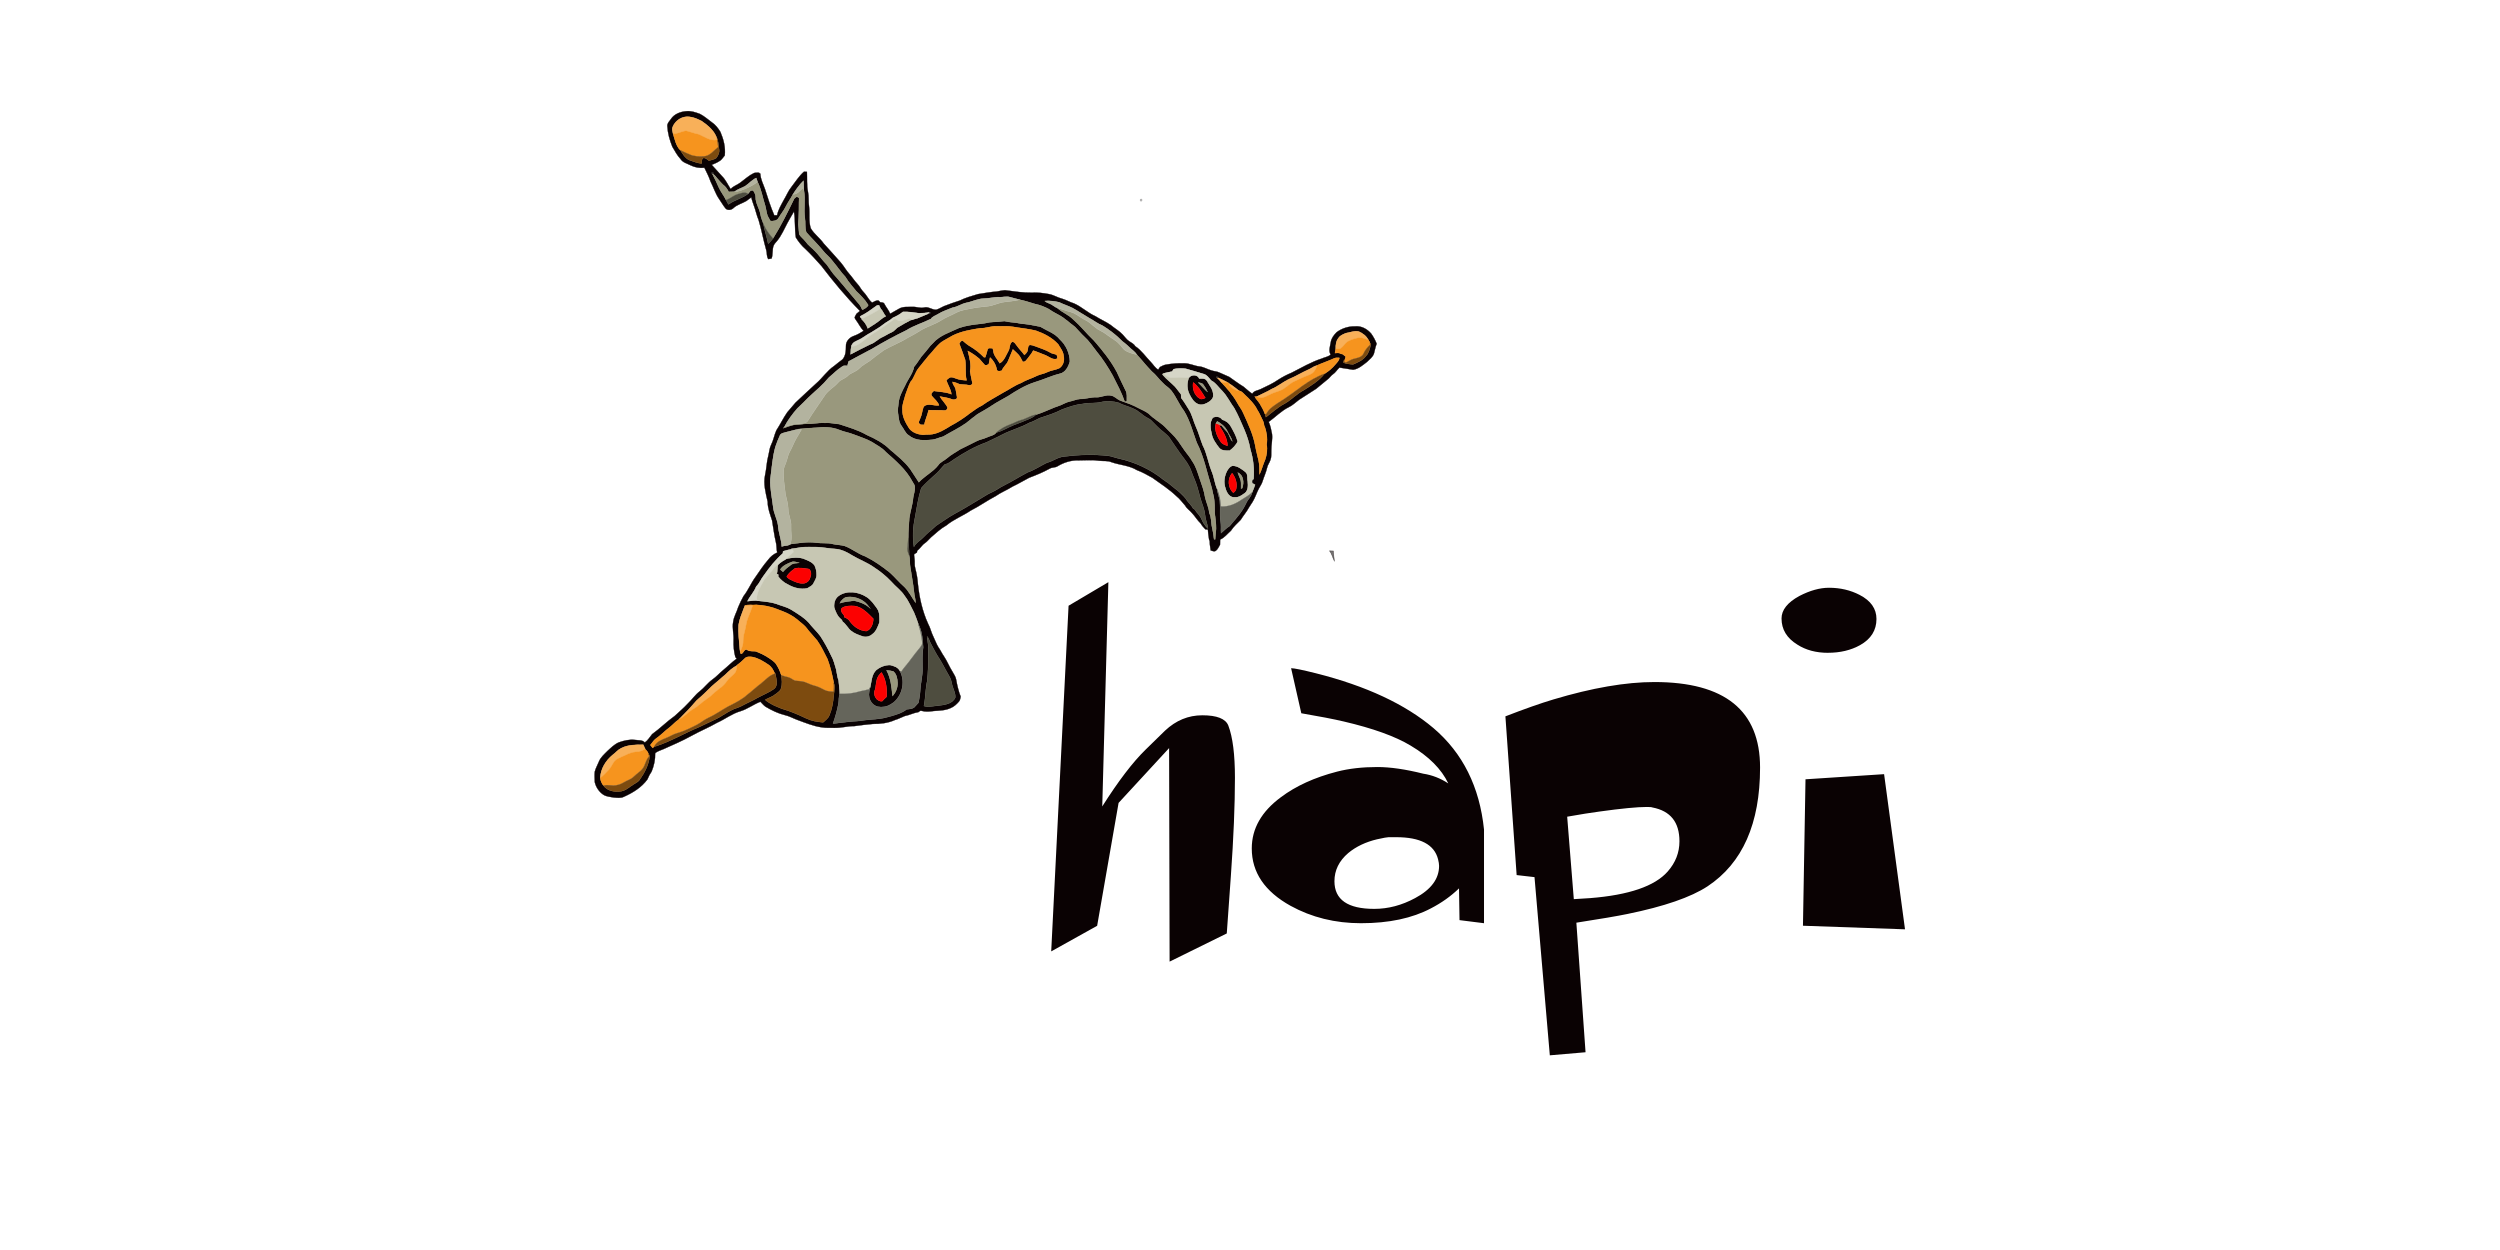<?xml version="1.0" encoding="UTF-8" standalone="no"?>
<svg
   xmlns:sketch="http://www.bohemiancoding.com/sketch/ns"
   xmlns:dc="http://purl.org/dc/elements/1.1/"
   xmlns:cc="http://creativecommons.org/ns#"
   xmlns:rdf="http://www.w3.org/1999/02/22-rdf-syntax-ns#"
   xmlns:svg="http://www.w3.org/2000/svg"
   xmlns="http://www.w3.org/2000/svg"
   xmlns:sodipodi="http://sodipodi.sourceforge.net/DTD/sodipodi-0.dtd"
   xmlns:inkscape="http://www.inkscape.org/namespaces/inkscape"
   width="120"
   height="60"
   version="1.1"
   id="svg175"
   sodipodi:docname="hapi-ar21.svg"
   inkscape:version="0.92.3 (2405546, 2018-03-11)">
  <defs
     id="defs179" />
  <sodipodi:namedview
     pagecolor="#ffffff"
     bordercolor="#666666"
     borderopacity="1"
     objecttolerance="10"
     gridtolerance="10"
     guidetolerance="10"
     inkscape:pageopacity="0"
     inkscape:pageshadow="2"
     inkscape:window-width="1920"
     inkscape:window-height="1001"
     id="namedview177"
     showgrid="false"
     inkscape:zoom="5.9071575"
     inkscape:cx="72.583689"
     inkscape:cy="35.682786"
     inkscape:window-x="-9"
     inkscape:window-y="-9"
     inkscape:window-maximized="1"
     inkscape:current-layer="svg175" />
  <title
     id="title2">Untitled 2</title>
  <g
     id="g994"
     transform="translate(-3.436,-2)">
    <g
       transform="matrix(0.736,0,0,0.736,10.943,2.707)"
       id="g765">
      <path
         style="fill:#0a0203;stroke:#0a0203;stroke-width:0.02"
         d="m 33.557,6.804 c 0.213,-0.328 0.614,-0.478 0.986,-0.509 0.312,-0.038 0.619,0.067 0.907,0.176 0.287,0.147 0.529,0.367 0.788,0.556 0.23,0.155 0.402,0.383 0.546,0.617 0.207,0.481 0.339,1.007 0.282,1.535 -0.089,0.104 -0.163,0.222 -0.267,0.313 -0.177,0.13 -0.38,0.219 -0.583,0.298 l 0.666,0.733 c 0.247,0.241 0.384,0.565 0.572,0.85 0.164,-0.203 0.428,-0.265 0.628,-0.422 0.292,-0.214 0.56,-0.468 0.889,-0.625 0.102,-0.035 0.213,-0.018 0.32,-0.026 l 0.097,0.069 c 0.01,0.359 0.192,0.677 0.304,1.01 0.182,0.574 0.364,1.149 0.603,1.702 0.062,0.003 0.124,-0.002 0.187,-0.004 0.072,-0.363 0.268,-0.678 0.439,-0.999 0.172,-0.281 0.29,-0.594 0.5,-0.851 0.262,-0.336 0.49,-0.706 0.811,-0.988 l 0.194,0.005 c 0.019,0.429 -0.02,0.861 0.065,1.285 0.073,0.324 0.023,0.658 0.074,0.984 0.061,0.469 -0.038,0.957 0.111,1.415 0.219,0.382 0.597,0.631 0.843,0.991 0.373,0.411 0.747,0.822 1.113,1.241 0.211,0.245 0.363,0.536 0.583,0.773 0.174,0.194 0.31,0.42 0.491,0.609 0.089,0.09 0.16,0.195 0.225,0.303 0.108,0.18 0.277,0.312 0.388,0.491 0.11,0.151 0.207,0.324 0.356,0.439 0.143,-0.053 0.265,-0.172 0.431,-0.131 l 0.095,0.105 c 0.098,0.016 0.227,-4.21e-4 0.276,0.109 0.112,0.224 0.289,0.41 0.378,0.646 0.184,-0.12 0.386,-0.209 0.571,-0.326 0.271,-0.164 0.594,-0.113 0.894,-0.125 0.257,-0.015 0.507,0.108 0.763,0.039 0.279,-0.074 0.511,0.177 0.79,0.143 0.173,-0.052 0.326,-0.152 0.49,-0.227 0.34,-0.138 0.689,-0.253 1.037,-0.368 0.377,-0.189 0.784,-0.298 1.185,-0.419 0.412,-0.062 0.822,-0.142 1.238,-0.171 0.213,-0.027 0.422,-0.109 0.639,-0.068 0.535,0.073 1.072,0.152 1.613,0.145 0.383,-0.023 0.767,0.023 1.143,0.094 0.304,0.056 0.566,0.233 0.865,0.305 0.264,0.08 0.504,0.224 0.768,0.305 0.497,0.219 0.893,0.616 1.392,0.833 0.324,0.207 0.681,0.355 0.996,0.575 0.255,0.217 0.555,0.377 0.784,0.626 0.138,0.139 0.243,0.315 0.41,0.424 0.146,0.099 0.317,0.174 0.411,0.335 0.402,0.267 0.673,0.68 1.006,1.022 0.164,0.166 0.279,0.389 0.489,0.502 0.04,-0.055 0.076,-0.113 0.112,-0.17 0.117,-0.06 0.235,-0.125 0.366,-0.153 0.392,-0.073 0.792,-0.103 1.19,-0.089 0.349,-0.016 0.664,0.16 1.005,0.203 0.287,0.023 0.533,0.189 0.807,0.264 0.161,0.055 0.338,0.053 0.493,0.128 0.215,0.102 0.438,0.189 0.654,0.289 0.313,0.214 0.612,0.448 0.938,0.642 0.19,0.151 0.362,0.326 0.567,0.459 0.111,-0.207 0.37,-0.211 0.558,-0.308 0.392,-0.185 0.79,-0.366 1.147,-0.615 0.273,-0.174 0.558,-0.326 0.858,-0.448 0.648,-0.328 1.277,-0.703 1.971,-0.926 0.191,-0.091 0.418,-0.108 0.579,-0.257 -0.155,-0.255 -0.033,-0.542 0.008,-0.81 0.037,-0.259 0.206,-0.473 0.385,-0.651 0.351,-0.264 0.787,-0.393 1.223,-0.381 0.396,-0.038 0.772,0.176 1.025,0.471 0.146,0.204 0.268,0.43 0.358,0.665 -0.086,0.201 -0.114,0.417 -0.174,0.625 -0.072,0.243 -0.291,0.387 -0.459,0.559 -0.276,0.21 -0.545,0.456 -0.901,0.508 -0.296,-0.054 -0.596,-0.09 -0.893,-0.142 -0.155,0.136 -0.253,0.329 -0.429,0.441 -0.114,0.073 -0.184,0.194 -0.285,0.281 -0.274,0.214 -0.531,0.45 -0.805,0.662 -0.366,0.248 -0.748,0.471 -1.115,0.716 -0.221,0.164 -0.418,0.364 -0.67,0.482 -0.491,0.239 -0.869,0.646 -1.309,0.961 0.115,0.251 0.163,0.524 0.216,0.793 0.04,0.35 -0.05,0.699 -0.047,1.05 -0.014,0.212 0.023,0.434 -0.057,0.636 -0.058,0.179 -0.182,0.33 -0.219,0.517 -0.07,0.306 -0.207,0.591 -0.299,0.89 -0.05,0.173 -0.166,0.314 -0.244,0.474 -0.146,0.281 -0.237,0.589 -0.404,0.859 -0.075,0.128 -0.169,0.244 -0.241,0.374 -0.151,0.281 -0.365,0.519 -0.529,0.791 -0.219,0.232 -0.469,0.44 -0.641,0.713 -0.231,0.199 -0.416,0.455 -0.703,0.577 -0.004,0.11 -0.007,0.221 -0.005,0.332 -0.083,0.141 -0.147,0.305 -0.282,0.403 -0.103,0.066 -0.223,0.002 -0.327,-0.027 -0.045,-0.247 -0.07,-0.497 -0.074,-0.748 l -0.022,0.097 c -0.013,-0.099 -0.029,-0.199 -0.044,-0.297 -0.021,-0.139 -0.033,-0.278 -0.043,-0.418 l -0.159,-0.006 c -0.115,-0.119 -0.231,-0.24 -0.309,-0.387 -0.222,-0.202 -0.365,-0.471 -0.574,-0.684 -0.135,-0.168 -0.333,-0.283 -0.434,-0.476 -0.19,-0.205 -0.347,-0.442 -0.569,-0.615 -0.479,-0.459 -1.038,-0.819 -1.574,-1.203 -0.328,-0.181 -0.654,-0.371 -1.007,-0.499 -0.508,-0.312 -1.121,-0.326 -1.671,-0.523 -0.249,-0.106 -0.524,-0.056 -0.784,-0.089 -0.449,-0.071 -0.906,-0.025 -1.359,-0.024 -0.48,-0.017 -0.956,0.133 -1.365,0.381 -0.155,0.101 -0.355,0.058 -0.513,0.155 -0.428,0.237 -0.881,0.424 -1.337,0.594 -0.366,0.189 -0.719,0.406 -1.094,0.579 -0.354,0.229 -0.752,0.378 -1.097,0.623 -0.555,0.287 -1.061,0.658 -1.621,0.938 -0.514,0.35 -1.107,0.569 -1.589,0.969 -0.372,0.209 -0.685,0.501 -1.005,0.78 -0.135,0.123 -0.244,0.274 -0.396,0.376 -0.2,0.13 -0.309,0.358 -0.504,0.496 l -0.017,0.117 c -0.061,0.036 -0.124,0.069 -0.182,0.11 -0.013,0.101 0.02,0.202 0.026,0.304 0.027,0.201 -0.015,0.408 0.044,0.605 0.089,0.336 0.153,0.68 0.175,1.028 0.095,0.892 0.291,1.779 0.664,2.596 0.147,0.262 0.203,0.563 0.338,0.831 0.115,0.234 0.2,0.484 0.336,0.707 0.136,0.182 0.223,0.396 0.356,0.581 0.219,0.323 0.357,0.692 0.567,1.02 0.087,0.167 0.21,0.323 0.237,0.516 0.066,0.375 0.154,0.749 0.293,1.105 -0.029,0.108 -0.033,0.231 -0.113,0.317 -0.149,0.171 -0.319,0.333 -0.531,0.419 -0.348,0.167 -0.74,0.17 -1.117,0.197 -0.257,0.037 -0.523,0.065 -0.777,-0.008 -0.087,-0.04 -0.155,0.035 -0.219,0.081 -0.31,0.044 -0.587,0.2 -0.894,0.256 -0.215,0.08 -0.415,0.198 -0.638,0.258 -0.45,0.205 -0.951,0.257 -1.44,0.257 -0.403,0.038 -0.804,0.083 -1.205,0.141 -0.436,-0.005 -0.863,0.126 -1.3,0.114 -0.28,-0.007 -0.564,0.012 -0.841,-0.036 -0.552,-0.081 -1.07,-0.299 -1.591,-0.49 -0.263,-0.096 -0.508,-0.24 -0.783,-0.301 -0.456,-0.111 -0.882,-0.318 -1.284,-0.559 -0.125,-0.089 -0.22,-0.212 -0.328,-0.319 -0.451,0.174 -0.842,0.48 -1.308,0.622 -0.544,0.155 -0.993,0.516 -1.506,0.743 -0.549,0.316 -1.138,0.556 -1.692,0.864 -0.584,0.326 -1.201,0.585 -1.81,0.86 -0.184,0.087 -0.397,0.128 -0.549,0.272 0.015,0.407 -0.074,0.814 -0.229,1.189 -0.112,0.161 -0.201,0.334 -0.275,0.516 -0.382,0.523 -0.947,0.873 -1.529,1.131 -0.209,0.11 -0.453,0.064 -0.678,0.049 -0.226,-0.042 -0.47,-0.055 -0.669,-0.183 -0.28,-0.189 -0.48,-0.489 -0.556,-0.82 -0.006,-0.225 -0.024,-0.451 -4.2e-4,-0.675 0.055,-0.229 0.18,-0.431 0.265,-0.649 0.11,-0.285 0.349,-0.485 0.557,-0.698 0.229,-0.21 0.455,-0.44 0.744,-0.566 0.339,-0.118 0.696,-0.208 1.057,-0.162 0.217,0.034 0.478,-0.011 0.642,0.169 0.203,-0.14 0.322,-0.357 0.475,-0.542 0.514,-0.367 0.959,-0.825 1.476,-1.189 0.279,-0.262 0.574,-0.506 0.833,-0.788 0.28,-0.262 0.494,-0.59 0.801,-0.822 0.291,-0.231 0.512,-0.54 0.813,-0.758 0.264,-0.183 0.475,-0.429 0.723,-0.631 0.296,-0.241 0.56,-0.52 0.875,-0.738 l -0.091,-0.102 c -0.097,-0.357 -0.131,-0.725 -0.118,-1.095 0.023,-0.404 -0.102,-0.806 -0.025,-1.207 0.042,-0.34 0.234,-0.633 0.328,-0.957 0.099,-0.247 0.221,-0.484 0.347,-0.717 0.307,-0.384 0.487,-0.852 0.78,-1.247 0.262,-0.384 0.521,-0.77 0.826,-1.122 0.151,-0.208 0.355,-0.372 0.59,-0.473 -0.057,-0.224 -0.027,-0.46 -0.088,-0.684 -0.114,-0.464 -0.162,-0.941 -0.246,-1.411 -0.128,-0.396 -0.289,-0.791 -0.286,-1.215 -0.129,-0.574 -0.297,-1.17 -0.167,-1.76 0.095,-0.414 0.095,-0.843 0.21,-1.252 0.062,-0.241 0.071,-0.499 0.19,-0.722 0.148,-0.295 0.197,-0.629 0.334,-0.927 0.252,-0.382 0.447,-0.8 0.709,-1.175 0.179,-0.208 0.36,-0.416 0.535,-0.627 0.446,-0.424 0.901,-0.839 1.352,-1.257 0.413,-0.352 0.71,-0.828 1.165,-1.134 0.179,-0.153 0.371,-0.29 0.556,-0.436 0.2,-0.234 0.222,-0.562 0.22,-0.858 -0.017,-0.308 0.225,-0.568 0.5,-0.664 0.232,-0.08 0.445,-0.201 0.65,-0.335 -0.198,-0.204 -0.316,-0.468 -0.486,-0.694 -0.036,-0.062 -0.098,-0.12 -0.093,-0.198 0.031,-0.079 0.076,-0.151 0.117,-0.224 0.078,-0.059 0.152,-0.121 0.225,-0.186 -0.91,-0.913 -1.73,-1.912 -2.514,-2.936 -0.336,-0.379 -0.674,-0.753 -1.04,-1.102 -0.249,-0.213 -0.454,-0.478 -0.627,-0.755 -0.087,-0.56 -0.026,-1.131 -0.123,-1.69 -0.156,0.244 -0.286,0.504 -0.432,0.755 -0.209,0.395 -0.385,0.812 -0.669,1.16 -0.085,0.103 -0.189,0.198 -0.235,0.327 -0.09,0.265 -0.029,0.558 -0.125,0.821 -0.069,0.018 -0.139,0.028 -0.21,0.04 -0.125,-0.166 -0.076,-0.381 -0.132,-0.57 -0.19,-0.659 -0.308,-1.337 -0.506,-1.993 -0.103,-0.232 -0.156,-0.481 -0.235,-0.721 -0.078,-0.249 -0.182,-0.489 -0.238,-0.744 -0.114,0.07 -0.214,0.158 -0.322,0.236 -0.277,0.164 -0.605,0.24 -0.846,0.464 -0.136,0.137 -0.399,0.172 -0.525,0.006 -0.149,-0.186 -0.265,-0.397 -0.402,-0.593 -0.248,-0.352 -0.37,-0.771 -0.565,-1.152 C 36.037,10.557 35.878,10.272 35.742,9.977 35.429,10.015 35.111,9.956 34.829,9.815 34.604,9.698 34.326,9.64 34.184,9.407 33.96,9.171 33.812,8.882 33.647,8.604 33.477,8.179 33.347,7.73 33.324,7.269 33.303,7.078 33.461,6.945 33.558,6.803 Z m 0.094,0.577 c -0.029,0.131 0.029,0.263 0.047,0.392 0.116,0.366 0.187,0.779 0.468,1.059 0.168,0.254 0.327,0.564 0.635,0.665 0.249,0.088 0.499,0.185 0.765,0.209 0.002,-0.127 -0.028,-0.291 0.108,-0.362 0.144,-0.013 0.251,0.092 0.354,0.175 0.159,-0.045 0.329,-0.073 0.471,-0.162 C 36.628,9.2 36.735,9.001 36.7,8.791 36.666,8.541 36.656,8.282 36.559,8.046 l 0.009,0.06 C 36.418,7.586 35.984,7.23 35.561,6.935 35.216,6.76 34.829,6.595 34.435,6.67 c -0.358,0.078 -0.673,0.355 -0.785,0.71 z m 2.61,3.004 c 0.155,0.283 0.282,0.579 0.417,0.871 0.128,0.294 0.338,0.54 0.475,0.83 0.049,0.097 0.1,0.192 0.154,0.286 0.391,-0.295 0.888,-0.389 1.275,-0.688 l 0.174,-0.222 0.165,-0.005 c 0.081,0.134 0.167,0.275 0.161,0.438 -0.009,0.397 0.246,0.727 0.311,1.108 0.035,0.208 0.115,0.404 0.186,0.601 0.082,0.454 0.235,0.89 0.323,1.343 0.11,-0.112 0.212,-0.231 0.309,-0.354 0.519,-0.824 0.95,-1.699 1.374,-2.574 0.043,-0.07 0.119,-0.109 0.18,-0.161 l 0.151,0.085 c -0.021,0.369 0,0.739 -0.022,1.108 0.006,0.278 -0.061,0.556 -0.009,0.832 0.023,0.142 0.016,0.287 0.034,0.43 0.113,0.183 0.294,0.308 0.42,0.481 0.176,0.241 0.421,0.415 0.622,0.631 0.214,0.207 0.38,0.457 0.582,0.675 0.243,0.231 0.396,0.537 0.607,0.795 0.561,0.629 1.085,1.292 1.637,1.93 0.114,0.12 0.189,0.27 0.25,0.424 0.142,-0.079 0.323,-0.154 0.388,-0.312 -0.206,-0.349 -0.496,-0.635 -0.787,-0.911 -0.239,-0.3 -0.501,-0.583 -0.697,-0.915 -0.314,-0.336 -0.566,-0.724 -0.866,-1.072 -0.171,-0.247 -0.423,-0.418 -0.605,-0.654 -0.337,-0.427 -0.743,-0.79 -1.09,-1.207 -0.097,-0.295 -0.037,-0.61 -0.086,-0.913 -0.086,-0.595 0.044,-1.202 -0.062,-1.794 -0.019,-0.215 -0.016,-0.431 -0.026,-0.646 -0.268,0.264 -0.489,0.571 -0.692,0.887 -0.137,0.269 -0.321,0.51 -0.455,0.781 -0.132,0.272 -0.328,0.504 -0.483,0.763 -0.1,0.192 -0.339,0.208 -0.528,0.198 -0.062,-0.117 -0.14,-0.226 -0.193,-0.347 -0.073,-0.212 -0.09,-0.439 -0.151,-0.655 -0.17,-0.517 -0.25,-1.064 -0.498,-1.552 l -0.086,-0.255 c -0.272,0.129 -0.471,0.363 -0.716,0.532 -0.232,0.128 -0.492,0.199 -0.704,0.363 -0.124,0.002 -0.249,0.003 -0.373,0.013 -0.095,-0.177 -0.207,-0.347 -0.372,-0.465 -0.263,-0.19 -0.387,-0.518 -0.649,-0.705 l 0.019,-0.042 c -0.012,-0.164 -0.225,-4.2e-4 -0.063,0.044 z m 17.687,8.127 c -0.396,0.011 -0.75,0.209 -1.135,0.278 -0.312,0.067 -0.576,0.269 -0.893,0.315 -0.313,0.135 -0.645,0.232 -0.936,0.416 -0.158,0.105 -0.363,0.148 -0.47,0.318 -0.526,0.264 -1.101,0.426 -1.601,0.744 -0.757,0.37 -1.502,0.769 -2.225,1.203 -0.522,0.265 -1.029,0.556 -1.547,0.827 -0.023,0.095 -0.047,0.19 -0.073,0.285 -0.107,0.006 -0.23,-0.036 -0.323,0.037 -0.326,0.204 -0.599,0.479 -0.888,0.731 -0.396,0.477 -0.871,0.875 -1.326,1.292 -0.237,0.252 -0.493,0.483 -0.738,0.727 -0.313,0.366 -0.607,0.75 -0.831,1.18 -0.029,0.03 -0.052,0.067 -0.077,0.1 0.278,-0.085 0.545,-0.22 0.84,-0.231 0.224,-0.005 0.446,-0.051 0.67,-0.056 0.399,0.021 0.79,-0.086 1.191,-0.06 0.32,-0.03 0.629,0.058 0.945,0.079 0.613,0.202 1.24,0.381 1.803,0.707 0.558,0.244 1.107,0.539 1.54,0.976 0.453,0.382 0.918,0.759 1.279,1.234 0.186,0.295 0.391,0.578 0.572,0.876 0.383,-0.424 0.921,-0.673 1.275,-1.129 0.132,-0.191 0.355,-0.272 0.528,-0.415 0.273,-0.245 0.601,-0.414 0.904,-0.614 0.345,-0.18 0.702,-0.335 1.044,-0.519 0.211,-0.115 0.454,-0.141 0.669,-0.244 0.214,-0.105 0.473,-0.123 0.633,-0.323 0.393,-0.096 0.738,-0.321 1.109,-0.475 0.225,-0.085 0.453,-0.167 0.673,-0.263 0.275,-0.122 0.584,-0.199 0.797,-0.426 0.555,-0.164 1.064,-0.445 1.614,-0.622 0.201,-0.081 0.389,-0.2 0.604,-0.242 0.227,-0.045 0.44,-0.151 0.673,-0.162 0.351,0.008 0.687,-0.125 1.04,-0.11 0.338,0.014 0.654,-0.196 0.991,-0.108 0.229,0.04 0.382,0.251 0.599,0.326 0.401,0.139 0.803,0.282 1.176,0.487 0.225,0.12 0.469,0.21 0.669,0.371 0.316,0.321 0.72,0.533 1.044,0.845 0.285,0.307 0.61,0.575 0.86,0.915 0.1,0.14 0.199,0.282 0.292,0.428 0.2,0.324 0.474,0.594 0.655,0.931 0.222,0.322 0.33,0.7 0.455,1.067 0.139,0.423 0.309,0.842 0.37,1.287 0.08,0.334 0.244,0.646 0.265,0.995 0.159,0.293 0.108,0.637 0.188,0.951 0.061,0.252 0.099,0.51 0.126,0.769 l 0.071,0.002 c 0.01,-0.224 0.044,-0.447 0.06,-0.671 0.012,-0.351 -0.052,-0.698 -0.089,-1.046 0.002,-0.344 -0.002,-0.691 -0.056,-1.032 -0.047,-0.195 -0.101,-0.389 -0.133,-0.587 C 68.514,29.883 68.328,28.837 67.845,27.903 67.585,27.204 67.404,26.463 67.008,25.824 66.694,25.42 66.514,24.932 66.199,24.529 66.04,24.322 65.802,24.2 65.632,24.004 65.378,23.769 65.181,23.478 64.911,23.26 64.57,22.91 64.271,22.523 63.94,22.164 63.807,21.957 63.589,21.835 63.424,21.659 63.296,21.526 63.143,21.423 63.004,21.303 62.612,20.908 62.169,20.56 61.695,20.271 c -0.306,-0.116 -0.557,-0.329 -0.845,-0.478 -0.371,-0.211 -0.723,-0.455 -1.097,-0.662 -0.286,-0.144 -0.593,-0.237 -0.881,-0.378 -0.303,-0.07 -0.619,-0.112 -0.931,-0.084 0.096,0.101 0.236,0.13 0.357,0.19 0.162,0.074 0.291,0.207 0.459,0.267 0.315,0.288 0.732,0.433 1.032,0.741 0.483,0.424 0.885,0.93 1.35,1.373 0.56,0.641 1.101,1.308 1.502,2.065 0.178,0.395 0.368,0.784 0.555,1.173 0.134,0.218 0.087,0.485 0.094,0.729 l -0.138,0.037 C 62.949,24.642 62.642,24.086 62.359,23.52 62.052,22.971 61.709,22.441 61.31,21.955 61.053,21.623 60.818,21.268 60.503,20.988 60.289,20.798 60.117,20.567 59.916,20.365 59.553,20.105 59.234,19.779 58.835,19.574 58.622,19.458 58.407,19.346 58.21,19.203 57.918,19.044 57.603,18.926 57.277,18.859 c -0.322,-0.099 -0.642,-0.203 -0.971,-0.272 -0.203,-0.06 -0.413,-0.099 -0.615,-0.162 -0.265,-0.09 -0.54,0.026 -0.81,-0.009 -0.313,0.017 -0.62,0.089 -0.934,0.096 z m -7.009,0.488 c -0.336,0.247 -0.672,0.498 -1.051,0.673 0.032,0.068 0.066,0.147 0.149,0.161 l -0.045,0.022 c 0.175,0.171 0.325,0.365 0.401,0.602 0.31,-0.19 0.62,-0.385 0.899,-0.621 0.082,-0.072 0.178,-0.127 0.278,-0.169 -0.135,-0.158 -0.199,-0.366 -0.347,-0.513 -0.034,-0.067 -0.065,-0.135 -0.094,-0.204 -0.068,-0.005 -0.138,-0.002 -0.19,0.049 z m 1.1,0.763 c -0.179,0.172 -0.413,0.269 -0.607,0.422 -0.253,0.211 -0.547,0.36 -0.82,0.541 -0.309,0.151 -0.566,0.391 -0.887,0.518 -0.127,0.063 -0.274,0.12 -0.347,0.252 -0.113,0.2 -0.077,0.436 -0.105,0.654 0.424,-0.223 0.847,-0.45 1.282,-0.653 0.294,-0.091 0.499,-0.342 0.777,-0.467 0.213,-0.096 0.406,-0.234 0.622,-0.323 0.149,-0.064 0.247,-0.2 0.37,-0.3 0.293,-0.184 0.597,-0.349 0.905,-0.509 l 0.022,0.015 c 0.127,-0.05 0.259,-0.088 0.391,-0.121 0.243,-0.1 0.483,-0.203 0.725,-0.305 0.058,0.082 0.168,-0.069 0.064,-0.088 -0.226,0.062 -0.464,0.059 -0.696,0.068 -0.347,-0.045 -0.694,-0.106 -1.045,-0.087 -0.199,0.158 -0.419,0.283 -0.651,0.383 z m 29.537,1.004 c -0.174,0.079 -0.373,0.145 -0.48,0.317 -0.167,0.198 -0.192,0.465 -0.183,0.715 l -0.05,0.269 c 0.126,0.007 0.276,-0.05 0.38,0.052 l 0.12,0.015 c 0.067,0.057 0.134,0.113 0.204,0.167 l -0.097,0.324 -0.031,-0.077 -0.032,0.139 c 0.197,0.086 0.422,0.103 0.635,0.118 0.308,-0.131 0.639,-0.269 0.845,-0.55 0.199,-0.202 0.246,-0.49 0.322,-0.751 l -0.061,-0.096 c -0.023,-0.068 -0.05,-0.138 -0.101,-0.19 -0.131,-0.26 -0.369,-0.442 -0.629,-0.556 -0.287,-0.07 -0.56,0.065 -0.84,0.105 z m -0.775,1.648 c -0.363,0.173 -0.747,0.291 -1.111,0.46 l -0.001,0.004 c -0.187,0.033 -0.328,0.166 -0.497,0.239 -0.461,0.204 -0.892,0.472 -1.358,0.665 -0.377,0.186 -0.702,0.466 -1.092,0.627 -0.323,0.198 -0.675,0.335 -1.009,0.509 l -0.101,-0.022 c 0.085,0.18 0.238,0.313 0.341,0.481 0.123,0.21 0.244,0.423 0.324,0.656 0.016,0.072 0.041,0.141 0.065,0.211 0.393,-0.294 0.756,-0.639 1.195,-0.869 0.46,-0.25 0.814,-0.66 1.282,-0.898 0.481,-0.304 0.981,-0.604 1.338,-1.059 0.273,-0.172 0.531,-0.379 0.733,-0.635 0.096,-0.124 0.236,-0.234 0.239,-0.406 -0.117,-0.005 -0.239,-0.016 -0.346,0.037 z m -10.46,0.698 c -0.029,0.053 -0.061,0.105 -0.095,0.154 -0.178,0.042 -0.361,0.066 -0.537,0.116 -0.039,0.027 -0.123,0.039 -0.079,0.102 0.242,0.281 0.538,0.507 0.8,0.767 0.136,0.162 0.262,0.334 0.393,0.501 0.002,0.078 0.007,0.157 0.011,0.236 0.195,0.234 0.335,0.507 0.504,0.76 0.217,0.346 0.292,0.756 0.461,1.125 0.176,0.387 0.281,0.802 0.437,1.196 0.277,0.528 0.357,1.13 0.577,1.681 0.166,0.382 0.204,0.804 0.364,1.189 0.031,0.315 0.191,0.603 0.184,0.923 0.039,0.386 -0.026,0.776 0.041,1.16 0.048,0.261 0.014,0.525 0.029,0.789 0.178,-0.166 0.356,-0.329 0.558,-0.464 0.399,-0.463 0.823,-0.923 1.08,-1.487 0.103,-0.249 0.34,-0.425 0.385,-0.7 0.073,-0.167 0.136,-0.338 0.2,-0.509 l -0.189,-0.1 c -0.015,-0.102 -0.04,-0.231 0.089,-0.269 0.053,-0.651 -0.015,-1.308 -0.209,-1.931 C 71.268,27.899 71.121,27.461 70.942,27.04 70.739,26.573 70.542,26.102 70.294,25.658 70.026,25.292 69.832,24.872 69.517,24.542 69.27,24.311 69.09,24 68.776,23.848 68.64,23.673 68.494,23.471 68.266,23.421 67.883,23.31 67.503,23.186 67.118,23.083 66.859,23.056 66.596,23.057 66.341,23.112 Z m 2.777,0.498 c -0.024,0.063 4.21e-4,0.092 0.073,0.087 0.097,0.075 0.18,0.166 0.251,0.267 l 0.003,4.21e-4 c 0.393,0.404 0.764,0.837 1.042,1.332 0.125,0.24 0.307,0.446 0.407,0.701 0.309,0.688 0.643,1.379 0.775,2.13 0.055,0.329 0.151,0.65 0.22,0.977 0.064,0.289 0.044,0.586 0.051,0.88 0.146,-0.313 0.228,-0.652 0.369,-0.967 0.107,-0.32 0.164,-0.658 0.097,-0.993 0.072,-0.397 -0.002,-0.798 -0.127,-1.175 l -0.025,-0.003 c -0.017,-0.12 -0.031,-0.244 -0.085,-0.353 -0.128,-0.24 -0.217,-0.498 -0.372,-0.723 -0.187,-0.387 -0.497,-0.69 -0.805,-0.979 -0.111,-0.108 -0.217,-0.246 -0.382,-0.264 -0.225,-0.18 -0.454,-0.358 -0.699,-0.508 l -0.012,-0.023 -0.06,-0.004 0.045,0.002 c -0.21,-0.111 -0.419,-0.223 -0.636,-0.318 -0.019,-0.073 -0.061,-0.096 -0.129,-0.066 z m -7.524,1.655 c -0.388,0.099 -0.794,0.02 -1.184,0.116 -0.477,0.042 -0.929,0.21 -1.374,0.375 -0.456,0.241 -0.95,0.391 -1.437,0.553 -0.224,0.108 -0.44,0.235 -0.679,0.309 -0.557,0.31 -1.181,0.47 -1.747,0.761 -0.338,0.184 -0.694,0.334 -1.038,0.508 -0.756,0.272 -1.459,0.672 -2.127,1.117 -0.188,0.118 -0.354,0.29 -0.585,0.314 -0.084,0.085 -0.165,0.173 -0.24,0.267 -0.373,0.453 -0.866,0.78 -1.247,1.225 -0.033,0.035 -0.057,0.076 -0.072,0.122 -0.183,0.598 -0.278,1.217 -0.385,1.833 -0.138,0.634 -0.177,1.292 -0.077,1.935 0.156,-0.285 0.454,-0.434 0.667,-0.667 0.191,-0.209 0.424,-0.372 0.625,-0.57 0.199,-0.193 0.446,-0.321 0.669,-0.482 0.486,-0.353 1.033,-0.603 1.542,-0.918 0.386,-0.241 0.786,-0.458 1.168,-0.704 0.134,-0.086 0.276,-0.158 0.42,-0.222 0.277,-0.123 0.518,-0.312 0.789,-0.445 0.53,-0.261 1.027,-0.585 1.552,-0.855 0.44,-0.152 0.826,-0.423 1.244,-0.623 0.388,-0.098 0.715,-0.371 1.121,-0.403 0.95,-0.122 1.912,-0.148 2.866,-0.05 0.233,0.028 0.448,0.128 0.677,0.174 1.064,0.233 2.081,0.7 2.933,1.388 0.192,0.137 0.394,0.261 0.566,0.426 0.35,0.272 0.72,0.542 0.966,0.92 0.123,0.188 0.313,0.324 0.406,0.533 l 0.098,0.057 c 0.137,0.224 0.352,0.394 0.452,0.642 0.095,0.232 0.234,0.444 0.418,0.614 -0.029,-0.296 -0.163,-0.569 -0.188,-0.866 -0.031,-0.411 -0.223,-0.782 -0.325,-1.175 -0.114,-0.441 -0.228,-0.885 -0.419,-1.3 -0.105,-0.234 -0.168,-0.484 -0.29,-0.71 -0.158,-0.316 -0.398,-0.576 -0.597,-0.864 -0.184,-0.27 -0.378,-0.534 -0.557,-0.807 -0.099,-0.144 -0.184,-0.303 -0.325,-0.411 -0.29,-0.231 -0.573,-0.473 -0.825,-0.747 -0.113,-0.12 -0.226,-0.247 -0.379,-0.315 -0.353,-0.168 -0.608,-0.492 -0.975,-0.634 -0.296,-0.149 -0.629,-0.201 -0.915,-0.37 -0.385,-0.111 -0.801,-0.152 -1.193,-0.049 z m -18.611,1.671 c -0.393,0.025 -0.787,0.042 -1.178,0.092 l 0.062,0.003 c -0.28,0.051 -0.553,0.141 -0.831,0.201 -0.125,0.048 -0.3,0.05 -0.365,0.189 -0.113,0.249 -0.217,0.503 -0.303,0.763 -0.191,0.686 -0.235,1.399 -0.329,2.102 -0.032,0.615 0.114,1.217 0.184,1.824 0.04,0.407 0.256,0.767 0.316,1.169 0.02,0.479 0.227,0.926 0.241,1.406 0.116,-0.046 0.238,-0.068 0.363,-0.068 0.063,-0.023 0.126,-0.046 0.19,-0.067 l 0.007,-0.024 c 0.556,-0.068 1.119,-0.173 1.679,-0.094 0.361,0.056 0.732,-0.008 1.088,0.084 0.253,0.064 0.517,0.054 0.769,0.124 0.475,0.17 0.869,0.512 1.348,0.678 0.585,0.288 1.12,0.668 1.629,1.075 0.321,0.287 0.591,0.627 0.918,0.907 0.306,0.304 0.497,0.702 0.743,1.054 -0.007,-0.242 -0.086,-0.473 -0.106,-0.712 -0.058,-0.563 -0.174,-1.118 -0.252,-1.678 -0.037,-0.234 0.003,-0.479 -0.067,-0.708 0.02,-0.384 -0.057,-0.764 -0.052,-1.148 -0.004,-0.424 0.037,-0.845 0.063,-1.267 0.058,-0.454 0.219,-0.889 0.253,-1.346 0.031,-0.23 0.129,-0.45 0.105,-0.686 0.011,-0.153 -0.111,-0.263 -0.173,-0.39 -0.407,-0.766 -1.078,-1.33 -1.711,-1.896 -0.253,-0.285 -0.598,-0.451 -0.911,-0.655 -0.375,-0.215 -0.793,-0.333 -1.192,-0.493 -0.304,-0.125 -0.635,-0.167 -0.938,-0.297 -0.491,-0.203 -1.033,-0.201 -1.552,-0.14 z m -1.563,7.888 0.019,0.024 c -0.192,0.037 -0.382,0.089 -0.57,0.144 l -0.012,0.133 c -0.489,0.423 -0.889,0.94 -1.259,1.469 -0.178,0.22 -0.272,0.501 -0.481,0.697 -0.126,0.353 -0.409,0.619 -0.568,0.956 0.243,-0.014 0.488,-0.078 0.729,-0.024 l 0.161,0.018 c 0.336,0.048 0.68,0.069 1.002,0.184 0.313,0.126 0.65,0.19 0.943,0.365 0.467,0.294 0.965,0.577 1.302,1.029 0.199,0.234 0.419,0.45 0.607,0.693 0.267,0.407 0.504,0.832 0.709,1.274 0.163,0.281 0.234,0.6 0.328,0.908 0.053,0.243 0.07,0.494 0.159,0.729 0.024,0.29 0.068,0.579 0.073,0.872 -0.077,0.194 -0.042,0.411 -0.08,0.614 -0.077,0.451 -0.209,0.891 -0.358,1.323 0.575,-0.069 1.149,-0.149 1.729,-0.177 0.459,-0.086 0.927,-0.088 1.389,-0.156 0.255,-0.034 0.5,-0.118 0.75,-0.18 0.325,-0.1 0.664,-0.196 0.932,-0.419 0.163,-0.019 0.34,-0.021 0.482,-0.115 0.105,-0.1 0.192,-0.217 0.296,-0.319 0.053,-0.269 0.1,-0.539 0.114,-0.812 0.023,-0.492 0.172,-0.973 0.147,-1.469 4.21e-4,-0.441 -0.025,-0.883 0.044,-1.321 -0.023,-0.522 -0.071,-1.069 -0.321,-1.537 -0.086,-0.251 -0.177,-0.501 -0.281,-0.745 -0.191,-0.354 -0.339,-0.733 -0.59,-1.052 -0.234,-0.385 -0.617,-0.633 -0.904,-0.971 -0.326,-0.342 -0.691,-0.648 -1.089,-0.902 -0.461,-0.335 -1.005,-0.522 -1.489,-0.819 -0.307,-0.189 -0.639,-0.363 -1.003,-0.394 -0.42,-0.019 -0.834,-0.112 -1.255,-0.128 -0.329,-4.21e-4 -0.659,-0.017 -0.987,0.01 -0.225,0.027 -0.445,0.086 -0.671,0.098 z m -3.033,3.702 -0.05,0.119 -0.059,0.149 c -0.123,0.327 -0.26,0.653 -0.31,1.002 -0.009,0.245 -0.014,0.492 0.008,0.737 0.041,0.347 0.041,0.697 0.098,1.042 0.003,0.074 0.053,0.15 0.122,0.08 0.105,-0.081 0.171,-0.322 0.336,-0.231 0.183,0.145 0.424,0.034 0.624,0.121 0.437,0.173 0.858,0.407 1.205,0.729 0.178,0.239 0.304,0.52 0.394,0.805 0.039,0.285 0.076,0.582 -0.021,0.861 -0.038,0.173 -0.215,0.247 -0.335,0.356 -0.204,0.176 -0.466,0.254 -0.7,0.378 0.314,0.281 0.711,0.431 1.094,0.586 0.544,0.153 1.063,0.38 1.574,0.622 0.346,0.17 0.732,0.238 1.113,0.266 0.162,-0.133 0.337,-0.265 0.415,-0.468 0.173,-0.414 0.246,-0.863 0.283,-1.308 0.02,-0.267 0.106,-0.542 -0.004,-0.801 -0.101,-0.523 -0.221,-1.043 -0.408,-1.542 -0.209,-0.408 -0.402,-0.828 -0.666,-1.203 -0.148,-0.167 -0.284,-0.344 -0.438,-0.505 -0.164,-0.171 -0.281,-0.385 -0.467,-0.535 -0.276,-0.228 -0.537,-0.481 -0.859,-0.646 -0.251,-0.152 -0.532,-0.238 -0.8,-0.35 -0.448,-0.186 -0.93,-0.283 -1.414,-0.303 -0.245,0.03 -0.499,-0.034 -0.737,0.042 z m 11.874,2.008 c 0.048,0.382 0.114,0.767 0.074,1.153 0.003,0.589 4.21e-4,1.179 -0.067,1.765 -0.12,0.536 -0.103,1.09 -0.214,1.629 0.294,0.095 0.604,4.2e-4 0.902,-0.019 0.417,-0.054 0.946,-0.095 1.147,-0.537 0.013,-0.256 -0.106,-0.492 -0.183,-0.729 -0.07,-0.199 -0.071,-0.422 -0.185,-0.604 -0.273,-0.463 -0.503,-0.952 -0.803,-1.398 -0.157,-0.251 -0.282,-0.52 -0.426,-0.778 -0.089,-0.157 -0.122,-0.346 -0.247,-0.481 z m -11.891,1.446 c -0.159,0.154 -0.321,0.307 -0.503,0.436 l -0.002,0.02 c -0.296,0.153 -0.545,0.382 -0.78,0.616 -0.294,0.245 -0.574,0.506 -0.871,0.748 -0.317,0.312 -0.628,0.629 -0.972,0.91 -0.371,0.437 -0.769,0.85 -1.173,1.255 -0.204,0.13 -0.359,0.321 -0.55,0.47 -0.225,0.174 -0.44,0.361 -0.65,0.552 -0.145,0.135 -0.332,0.223 -0.454,0.383 -0.068,0.086 -0.133,0.173 -0.202,0.258 0.05,0.062 0.1,0.126 0.148,0.191 l 0.1,-0.088 0.04,-0.065 0.032,0.053 c 0.995,-0.322 1.898,-0.867 2.863,-1.265 l 0.926,-0.441 c 0.541,-0.219 0.982,-0.635 1.543,-0.806 0.199,-0.067 0.383,-0.169 0.568,-0.267 0.239,-0.129 0.494,-0.228 0.726,-0.369 0.383,-0.21 0.796,-0.37 1.154,-0.624 0.258,-0.269 0.098,-0.667 0.049,-0.986 l -0.026,0.011 c -0.101,-0.214 -0.204,-0.442 -0.411,-0.573 -0.322,-0.218 -0.663,-0.43 -1.047,-0.511 -0.172,-0.023 -0.376,-0.043 -0.51,0.093 z m -8.055,5.854 c -0.215,0.103 -0.367,0.294 -0.554,0.437 -0.452,0.366 -0.791,0.908 -0.812,1.504 0.018,0.183 0.096,0.352 0.206,0.498 0.262,0.359 0.752,0.438 1.163,0.368 0.32,-0.058 0.553,-0.301 0.824,-0.459 0.124,-0.079 0.262,-0.148 0.356,-0.265 0.337,-0.47 0.621,-1.003 0.675,-1.589 -0.025,-0.05 -0.054,-0.098 -0.087,-0.142 -0.044,-0.115 -0.126,-0.209 -0.209,-0.297 -0.047,-0.092 -0.087,-0.187 -0.127,-0.281 -0.483,4.2e-4 -0.995,-0.002 -1.436,0.227 z"
         id="Shape"
         inkscape:connector-curvature="0" />
      <path
         style="fill:#0a0203;stroke:#0a0203;stroke-width:0.02"
         d="m 54.522,20.042 c 0.26,-0.009 0.521,-0.026 0.779,-0.064 0.357,0.093 0.731,0.078 1.089,0.168 0.425,0.029 0.842,0.114 1.259,0.199 0.429,0.263 0.943,0.416 1.271,0.824 0.399,0.368 0.644,0.899 0.656,1.444 -0.089,0.338 -0.29,0.729 -0.661,0.802 -0.558,0.136 -1.077,0.392 -1.627,0.553 -0.623,0.203 -1.185,0.542 -1.731,0.9 -0.351,0.211 -0.722,0.388 -1.062,0.619 -0.3,0.207 -0.623,0.375 -0.935,0.561 -0.254,0.181 -0.491,0.384 -0.736,0.577 -0.479,0.338 -1.01,0.588 -1.512,0.887 -0.241,0.054 -0.462,0.176 -0.708,0.206 -0.518,0.057 -1.106,0.076 -1.531,-0.28 -0.234,-0.142 -0.319,-0.415 -0.478,-0.624 -0.177,-0.223 -0.18,-0.517 -0.224,-0.786 -0.037,-0.229 -0.006,-0.46 0.028,-0.687 0.03,-0.424 0.245,-0.803 0.433,-1.173 0.184,-0.411 0.493,-0.761 0.583,-1.213 0.238,-0.268 0.393,-0.599 0.641,-0.859 0.208,-0.212 0.352,-0.479 0.581,-0.672 0.443,-0.52 1.117,-0.716 1.711,-1 0.482,-0.167 0.995,-0.224 1.5,-0.279 0.228,-0.019 0.446,-0.105 0.675,-0.104 z m -0.783,0.403 c -0.61,0.092 -1.228,0.202 -1.789,0.472 -0.248,0.15 -0.511,0.275 -0.751,0.437 -0.324,0.251 -0.555,0.598 -0.837,0.891 -0.218,0.256 -0.418,0.526 -0.635,0.784 -0.238,0.273 -0.297,0.656 -0.544,0.922 -0.139,0.27 -0.226,0.566 -0.335,0.85 -0.073,0.321 -0.226,0.629 -0.192,0.966 -0.02,0.452 0.215,0.852 0.446,1.22 0.217,0.27 0.56,0.381 0.892,0.413 0.208,-0.038 0.422,-0.005 0.63,-0.048 0.428,-0.077 0.805,-0.313 1.169,-0.541 0.448,-0.236 0.877,-0.515 1.275,-0.831 0.253,-0.168 0.487,-0.366 0.765,-0.492 0.441,-0.321 0.929,-0.566 1.394,-0.847 0.391,-0.202 0.746,-0.469 1.16,-0.625 0.327,-0.202 0.701,-0.296 1.041,-0.472 0.217,-0.104 0.464,-0.128 0.679,-0.239 0.244,-0.118 0.52,-0.136 0.765,-0.247 0.266,-0.158 0.368,-0.509 0.296,-0.802 -0.021,-0.296 -0.22,-0.525 -0.361,-0.771 -0.392,-0.419 -0.911,-0.692 -1.446,-0.878 -0.488,-0.126 -0.992,-0.162 -1.487,-0.251 -0.36,-0.067 -0.727,-0.018 -1.09,-0.036 -0.354,-0.016 -0.69,0.14 -1.044,0.126 z"
         id="path5"
         inkscape:connector-curvature="0" />
      <path
         style="fill:#0a0203;stroke:#0a0203;stroke-width:0.02"
         d="m 52.361,21.447 c 0.056,-0.09 0.112,-0.217 0.243,-0.175 0.159,0.131 0.311,0.273 0.495,0.37 0.317,0.194 0.614,0.426 0.873,0.695 l 0.086,-0.003 c 0.062,-0.163 0.1,-0.333 0.147,-0.501 0.052,-0.139 0.215,-0.081 0.325,-0.081 l 0.048,0.117 c 4.21e-4,0.343 0.272,0.577 0.419,0.86 0.3,-0.166 0.406,-0.522 0.568,-0.805 0.113,-0.184 0.049,-0.467 0.247,-0.594 0.123,-0.014 0.196,0.105 0.26,0.191 0.16,0.238 0.368,0.437 0.538,0.668 0.083,-0.091 0.194,-0.175 0.209,-0.307 0.031,-0.109 0.007,-0.244 0.094,-0.329 0.139,-0.049 0.278,0.029 0.41,0.068 0.327,0.129 0.668,0.225 0.971,0.407 0.124,0.084 0.279,0.085 0.413,0.144 0.05,0.073 0.043,0.167 0.059,0.251 -0.297,0.138 -0.547,-0.128 -0.812,-0.227 -0.26,-0.091 -0.507,-0.215 -0.771,-0.295 -0.108,0.227 -0.288,0.404 -0.43,0.607 -0.056,0.085 -0.15,0.147 -0.255,0.126 -0.062,-0.102 -0.103,-0.216 -0.168,-0.316 -0.122,-0.196 -0.309,-0.335 -0.472,-0.493 -0.109,0.251 -0.205,0.508 -0.314,0.76 -0.092,0.234 -0.319,0.378 -0.4,0.619 -0.11,0.036 -0.226,0.071 -0.326,-0.01 -0.05,-0.32 -0.207,-0.625 -0.45,-0.839 -0.03,0.146 -0.06,0.291 -0.083,0.438 -0.08,0.037 -0.169,0.099 -0.258,0.053 l -0.366,-0.412 c -0.226,-0.2 -0.481,-0.366 -0.745,-0.51 0.108,0.431 0.243,0.884 0.149,1.329 0.033,0.25 0.101,0.493 0.147,0.741 0.032,0.141 -0.142,0.195 -0.249,0.162 -0.186,-0.044 -0.378,-0.028 -0.565,-0.053 -0.156,-0.062 -0.309,-0.133 -0.476,-0.16 0.006,0.154 0.12,0.263 0.178,0.398 0.052,0.149 0.054,0.308 0.093,0.461 0.011,0.077 0.041,0.162 -4.21e-4,0.236 -0.091,0.059 -0.21,0.091 -0.312,0.04 -0.253,-0.1 -0.523,-0.131 -0.787,-0.182 0.137,0.232 0.335,0.42 0.471,0.652 0.083,0.114 -0.036,0.277 -0.166,0.262 -0.346,-0.029 -0.692,0.003 -1.038,-0.027 -0.066,0.33 -0.222,0.632 -0.285,0.963 -0.101,-0.019 -0.234,0.031 -0.308,-0.063 -0.114,-0.102 0.018,-0.25 0.046,-0.366 0.118,-0.237 0.122,-0.509 0.219,-0.751 0.265,-0.288 0.676,-0.039 1.006,-0.092 -0.081,-0.257 -0.309,-0.406 -0.464,-0.609 -0.098,-0.135 0.026,-0.253 0.126,-0.332 0.381,0.07 0.785,0.056 1.145,0.218 -0.026,-0.335 -0.246,-0.605 -0.326,-0.924 0.077,-0.061 0.15,-0.128 0.235,-0.178 0.145,-0.036 0.282,0.033 0.415,0.081 0.212,0.084 0.441,0.102 0.667,0.115 -0.11,-0.44 -0.025,-0.895 -0.091,-1.337 -0.129,-0.354 -0.243,-0.713 -0.386,-1.062 z"
         id="path7"
         inkscape:connector-curvature="0" />
      <path
         style="fill:#0a0203;stroke:#0a0203;stroke-width:0.02"
         d="m 67.332,23.681 c 0.161,-0.232 0.569,-0.233 0.68,0.05 0.168,-0.008 0.364,-0.035 0.484,0.117 0.168,0.31 0.446,0.599 0.426,0.978 0.014,0.179 -0.131,0.313 -0.261,0.41 -0.198,0.133 -0.446,0.247 -0.686,0.172 -0.296,-0.1 -0.469,-0.389 -0.602,-0.656 -0.168,-0.329 -0.175,-0.729 -0.041,-1.073 z m 0.286,0.298 c -0.071,0.395 0.069,0.852 0.431,1.055 0.114,0.081 0.25,-0.003 0.362,-0.044 -0.229,-0.362 -0.447,-0.748 -0.793,-1.011 z m 0.322,0.006 c 0.214,0.2 0.395,0.434 0.619,0.623 -0.08,-0.171 -0.172,-0.338 -0.288,-0.487 -0.076,-0.108 -0.216,-0.111 -0.332,-0.136 z"
         id="path9"
         inkscape:connector-curvature="0" />
      <path
         style="fill:#0a0203;stroke:#0a0203;stroke-width:0.02"
         d="m 68.883,26.284 c 0.212,-0.115 0.496,-0.086 0.633,0.131 0.235,0.056 0.43,0.217 0.552,0.425 0.175,0.316 0.357,0.633 0.448,0.987 -0.106,0.249 -0.306,0.434 -0.512,0.598 -0.243,0.009 -0.538,0.024 -0.704,-0.191 -0.211,-0.278 -0.434,-0.574 -0.482,-0.931 -0.067,-0.244 -0.095,-0.497 -0.054,-0.748 0.042,-0.089 0.081,-0.181 0.119,-0.272 z m 0.215,0.37 c -0.125,0.443 0.096,0.878 0.338,1.234 0.108,0.126 0.275,0.171 0.422,0.231 -0.011,-0.5 -0.284,-0.931 -0.555,-1.328 l 0.16,-0.004 c 0.112,0.142 0.236,0.276 0.358,0.411 0.16,0.185 0.184,0.448 0.351,0.627 -0.061,-0.245 -0.226,-0.442 -0.328,-0.669 -0.137,-0.288 -0.392,-0.488 -0.661,-0.642 -0.033,0.043 -0.061,0.09 -0.085,0.139 z"
         id="path11"
         inkscape:connector-curvature="0" />
      <path
         style="fill:#0a0203;stroke:#0a0203;stroke-width:0.02"
         d="m 70.152,29.421 c 0.334,-0.028 0.612,0.201 0.863,0.392 0.197,0.153 0.108,0.419 0.16,0.63 0.021,0.257 0.037,0.577 -0.188,0.754 -0.19,0.137 -0.399,0.295 -0.647,0.275 -0.327,0.042 -0.541,-0.286 -0.611,-0.567 -0.151,-0.394 -0.083,-0.847 0.125,-1.207 0.077,-0.11 0.167,-0.233 0.298,-0.277 z m 0.37,0.439 c 0.058,0.181 0.151,0.348 0.201,0.532 0.024,0.17 0.012,0.344 0.013,0.516 l 0.081,-0.038 c 0.12,-0.35 0.092,-0.848 -0.296,-1.009 z m -0.283,1.322 c 0.068,-0.078 0.17,-0.145 0.18,-0.257 0.087,-0.364 -0.047,-0.738 -0.262,-1.029 -0.317,0.363 -0.278,0.966 0.082,1.287 z"
         id="path13"
         inkscape:connector-curvature="0" />
      <path
         style="fill:#0a0203;stroke:#0a0203;stroke-width:0.02"
         d="m 41.11,35.472 c 0.355,-0.06 0.73,-0.11 1.081,-4.21e-4 0.259,0.11 0.552,0.202 0.728,0.438 0.097,0.194 0.141,0.416 0.136,0.633 0.005,0.202 -0.117,0.375 -0.206,0.547 -0.079,0.163 -0.256,0.227 -0.398,0.319 -0.438,0.091 -0.893,-0.028 -1.274,-0.252 -0.248,-0.114 -0.456,-0.295 -0.625,-0.509 l 0.007,-0.129 -0.108,-0.059 c 0.079,-0.193 0.011,-0.41 0.098,-0.6 0.17,-0.153 0.361,-0.278 0.561,-0.387 z m 0.309,0.226 c -0.272,0.105 -0.567,0.229 -0.731,0.486 0.058,0.05 0.117,0.102 0.177,0.151 0.141,-0.184 0.335,-0.315 0.515,-0.456 0.157,-0.126 0.367,-0.107 0.555,-0.131 -0.17,-0.027 -0.345,-0.123 -0.516,-0.05 z m -0.311,0.952 c 0.09,0.127 0.24,0.186 0.373,0.253 0.223,0.103 0.461,0.206 0.712,0.184 0.212,-0.011 0.402,-0.176 0.447,-0.386 0.084,-0.182 0.077,-0.406 -0.074,-0.55 -0.307,-0.044 -0.627,-0.116 -0.932,-0.039 -0.195,0.154 -0.411,0.309 -0.526,0.537 z"
         id="path15"
         inkscape:connector-curvature="0" />
      <path
         style="fill:#0a0203;stroke:#0a0203;stroke-width:0.02"
         d="m 44.503,37.893 c 0.546,-0.377 1.297,-0.26 1.827,0.088 0.282,0.188 0.477,0.473 0.673,0.744 0.182,0.265 0.157,0.603 0.151,0.909 -0.11,0.281 -0.209,0.59 -0.466,0.771 -0.171,0.153 -0.414,0.205 -0.633,0.139 -0.264,-0.093 -0.536,-0.183 -0.755,-0.364 -0.214,-0.17 -0.324,-0.441 -0.55,-0.597 -0.028,-0.057 -0.047,-0.12 -0.099,-0.158 -0.241,-0.194 -0.361,-0.492 -0.451,-0.78 -0.023,-0.285 0.057,-0.584 0.301,-0.751 z m 0.067,0.485 c 0.304,-0.098 0.621,-0.126 0.936,-0.166 0.387,0.086 0.781,0.23 1.064,0.521 -0.146,-0.182 -0.287,-0.376 -0.486,-0.503 -0.329,-0.217 -0.743,-0.31 -1.13,-0.236 -0.165,0.082 -0.302,0.217 -0.384,0.384 z m 0.188,0.284 c -0.231,0.112 -0.025,0.387 0.093,0.512 l 0.018,0.119 c 0.146,0.051 0.278,0.136 0.362,0.27 0.245,0.349 0.632,0.607 1.06,0.637 0.327,-0.098 0.464,-0.495 0.463,-0.809 -0.355,-0.345 -0.712,-0.765 -1.232,-0.832 -0.255,-0.009 -0.534,-0.024 -0.765,0.103 z"
         id="path17"
         inkscape:connector-curvature="0" />
      <path
         style="fill:#0a0203;stroke:#0a0203;stroke-width:0.02"
         d="m 46.933,42.747 c 0.261,-0.212 0.595,-0.35 0.934,-0.332 0.24,0.062 0.519,0.144 0.626,0.396 0.404,0.736 0.107,1.793 -0.638,2.184 -0.239,0.149 -0.536,0.183 -0.81,0.135 -0.287,-0.071 -0.506,-0.334 -0.558,-0.622 -0.042,-0.224 0.013,-0.451 0.069,-0.667 0.083,-0.375 0.087,-0.804 0.377,-1.093 z m 0.683,0.009 c 0.285,0.511 0.335,1.104 0.39,1.677 0.214,-0.23 0.337,-0.538 0.334,-0.854 -0.013,-0.271 -0.062,-0.569 -0.278,-0.754 -0.147,-0.032 -0.294,-0.064 -0.445,-0.069 z M 46.984,43.375 c -0.069,0.219 -0.049,0.455 -0.126,0.672 -0.145,0.307 0.119,0.767 0.474,0.722 0.091,-0.103 0.19,-0.2 0.293,-0.29 0.035,-0.545 -0.042,-1.12 -0.336,-1.589 -0.139,0.133 -0.264,0.292 -0.305,0.484 z"
         id="path19"
         inkscape:connector-curvature="0" />
      <path
         style="fill:#f8b059;stroke:#f8b059;stroke-width:0.02"
         d="m 33.651,7.381 c 0.111,-0.355 0.426,-0.632 0.785,-0.71 0.394,-0.075 0.781,0.089 1.126,0.265 0.423,0.295 0.858,0.651 1.007,1.171 l 0.008,0.052 C 36.123,8.269 35.74,7.939 35.34,7.79 35.068,7.743 34.814,7.627 34.545,7.571 34.255,7.602 33.996,7.773 33.698,7.773 33.68,7.643 33.623,7.512 33.651,7.381 Z"
         id="path23"
         inkscape:connector-curvature="0" />
      <path
         style="fill:#f8b059;stroke:#f8b059;stroke-width:0.02"
         d="m 77.576,20.766 c 0.279,-0.039 0.553,-0.175 0.84,-0.105 0.26,0.114 0.499,0.296 0.629,0.556 -0.233,-0.099 -0.493,-0.2 -0.747,-0.126 -0.25,0.073 -0.529,0.126 -0.717,0.323 -0.124,0.12 -0.222,0.268 -0.364,0.368 -0.096,0.037 -0.203,0.011 -0.303,0.015 -0.01,-0.249 0.016,-0.517 0.183,-0.715 0.107,-0.172 0.306,-0.238 0.48,-0.317 z"
         id="path25"
         inkscape:connector-curvature="0" />
      <path
         style="fill:#f8b059;stroke:#f8b059;stroke-width:0.02"
         d="m 75.191,23.117 c 0.17,-0.073 0.311,-0.206 0.497,-0.239 -0.056,0.26 -0.224,0.5 -0.476,0.597 -0.346,0.135 -0.687,0.283 -1.02,0.448 -0.296,0.145 -0.517,0.406 -0.814,0.549 -0.209,0.101 -0.438,0.148 -0.648,0.245 -0.178,0.076 -0.34,0.187 -0.528,0.237 -0.157,0.041 -0.317,-0.003 -0.471,-0.036 0.334,-0.174 0.687,-0.311 1.009,-0.509 0.39,-0.161 0.714,-0.441 1.092,-0.627 0.466,-0.193 0.897,-0.461 1.358,-0.665 z"
         id="path27"
         inkscape:connector-curvature="0" />
      <path
         style="fill:#f8b059;stroke:#f8b059;stroke-width:0.02"
         d="m 69.191,23.697 0.055,-0.021 c 0.217,0.095 0.427,0.207 0.636,0.318 l -0.045,-0.002 c -0.131,-0.007 -0.262,-0.017 -0.393,-0.027 l -0.003,-4.21e-4 c -0.07,-0.101 -0.154,-0.192 -0.251,-0.267 z"
         id="path29"
         inkscape:connector-curvature="0" />
      <path
         style="fill:#f8b059;stroke:#f8b059;stroke-width:0.02"
         d="m 69.91,24.018 c 0.246,0.15 0.475,0.327 0.699,0.508 -0.304,-0.027 -0.591,-0.211 -0.699,-0.508 z"
         id="path31"
         inkscape:connector-curvature="0" />
      <path
         style="fill:#f8b059;stroke:#f8b059;stroke-width:0.02"
         d="m 38.337,38.646 0.05,-0.119 c 0.172,0.012 0.343,-0.006 0.514,-0.023 -0.081,0.265 -0.188,0.521 -0.295,0.777 -0.141,0.335 -0.161,0.703 -0.264,1.049 -0.056,0.186 -0.074,0.379 -0.075,0.573 0.005,0.24 -0.119,0.452 -0.192,0.674 -0.057,-0.345 -0.057,-0.696 -0.098,-1.042 -0.022,-0.245 -0.018,-0.492 -0.008,-0.737 0.05,-0.349 0.186,-0.675 0.31,-1.002 l 0.059,-0.149 z"
         id="path33"
         inkscape:connector-curvature="0" />
      <path
         style="fill:#f8b059;stroke:#f8b059;stroke-width:0.02"
         d="m 37.087,43.052 c 0.235,-0.234 0.483,-0.463 0.78,-0.616 -0.021,0.165 -0.03,0.343 -0.128,0.484 -0.122,0.172 -0.314,0.275 -0.446,0.44 -0.132,0.164 -0.257,0.338 -0.423,0.471 -0.191,0.156 -0.397,0.294 -0.57,0.471 -0.228,0.232 -0.52,0.383 -0.765,0.595 -0.141,0.121 -0.283,0.243 -0.446,0.336 -0.371,0.199 -0.637,0.548 -1.019,0.731 0.405,-0.405 0.802,-0.819 1.173,-1.255 0.344,-0.282 0.655,-0.598 0.972,-0.91 0.297,-0.242 0.577,-0.503 0.871,-0.748 z"
         id="path35"
         inkscape:connector-curvature="0" />
      <path
         style="fill:#f8b059;stroke:#f8b059;stroke-width:0.02"
         d="m 30.315,47.834 c 0.441,-0.229 0.953,-0.226 1.436,-0.227 0.04,0.095 0.081,0.189 0.127,0.281 -0.189,0.117 -0.402,0.19 -0.625,0.193 -0.323,0.018 -0.606,0.187 -0.896,0.314 -0.171,0.081 -0.361,0.147 -0.485,0.298 -0.133,0.168 -0.207,0.377 -0.352,0.536 -0.179,0.193 -0.363,0.384 -0.571,0.546 0.021,-0.595 0.361,-1.138 0.812,-1.504 0.187,-0.143 0.339,-0.334 0.554,-0.437 z"
         id="path37"
         inkscape:connector-curvature="0" />
      <path
         style="fill:#f6941e;stroke:#f6941e;stroke-width:0.02"
         d="m 33.698,7.773 c 0.298,4.206e-4 0.557,-0.17 0.847,-0.201 0.269,0.056 0.523,0.171 0.795,0.219 0.4,0.149 0.783,0.479 1.236,0.368 l 0.064,0.472 c -0.298,0.225 -0.546,0.598 -0.953,0.605 -0.291,0.014 -0.595,0.012 -0.868,-0.106 C 34.599,9.038 34.378,8.945 34.167,8.831 33.885,8.551 33.815,8.138 33.699,7.772 Z"
         id="path41"
         inkscape:connector-curvature="0" />
      <path
         style="fill:#f6941e;stroke:#f6941e;stroke-width:0.02"
         d="m 53.739,20.445 c 0.354,0.014 0.69,-0.142 1.044,-0.126 0.363,0.017 0.729,-0.031 1.09,0.036 0.495,0.089 0.999,0.125 1.487,0.251 0.535,0.186 1.054,0.459 1.446,0.878 0.141,0.246 0.34,0.475 0.361,0.771 0.072,0.293 -0.03,0.644 -0.296,0.802 -0.246,0.111 -0.522,0.129 -0.765,0.247 -0.215,0.111 -0.462,0.135 -0.679,0.239 -0.34,0.176 -0.713,0.27 -1.041,0.472 -0.414,0.156 -0.769,0.423 -1.16,0.625 -0.465,0.282 -0.953,0.527 -1.394,0.847 -0.278,0.126 -0.512,0.324 -0.765,0.492 -0.398,0.316 -0.826,0.594 -1.275,0.831 -0.364,0.228 -0.74,0.463 -1.169,0.541 -0.208,0.043 -0.422,0.011 -0.63,0.048 -0.332,-0.032 -0.675,-0.143 -0.892,-0.413 -0.231,-0.367 -0.465,-0.768 -0.446,-1.22 -0.034,-0.338 0.119,-0.645 0.192,-0.966 0.109,-0.284 0.196,-0.58 0.335,-0.85 0.247,-0.267 0.306,-0.649 0.544,-0.922 0.217,-0.257 0.417,-0.528 0.635,-0.784 0.282,-0.293 0.514,-0.639 0.837,-0.891 0.24,-0.162 0.503,-0.287 0.751,-0.437 0.56,-0.27 1.179,-0.381 1.789,-0.472 z m -1.378,1.002 c 0.143,0.348 0.257,0.708 0.386,1.062 0.066,0.442 -0.019,0.898 0.091,1.337 -0.225,-0.013 -0.455,-0.03 -0.667,-0.115 -0.133,-0.049 -0.271,-0.117 -0.415,-0.081 -0.085,0.05 -0.158,0.117 -0.235,0.178 0.08,0.319 0.299,0.589 0.326,0.924 -0.36,-0.162 -0.764,-0.148 -1.145,-0.218 -0.1,0.079 -0.225,0.198 -0.126,0.332 0.155,0.202 0.383,0.351 0.464,0.609 -0.33,0.053 -0.741,-0.196 -1.006,0.092 -0.097,0.242 -0.101,0.514 -0.219,0.751 -0.029,0.116 -0.161,0.264 -0.046,0.366 0.073,0.094 0.207,0.044 0.308,0.063 0.063,-0.332 0.22,-0.633 0.285,-0.963 0.346,0.03 0.692,-0.002 1.038,0.027 0.13,0.015 0.249,-0.148 0.166,-0.262 -0.136,-0.232 -0.334,-0.42 -0.471,-0.652 0.264,0.051 0.534,0.082 0.787,0.182 0.102,0.051 0.22,0.018 0.312,-0.04 0.042,-0.074 0.012,-0.159 4.21e-4,-0.236 -0.038,-0.152 -0.041,-0.312 -0.093,-0.461 -0.058,-0.135 -0.172,-0.244 -0.178,-0.398 0.167,0.027 0.32,0.098 0.476,0.16 0.187,0.024 0.379,0.008 0.565,0.053 0.107,0.033 0.28,-0.02 0.249,-0.162 -0.046,-0.248 -0.114,-0.491 -0.147,-0.741 0.094,-0.446 -0.042,-0.899 -0.149,-1.329 0.264,0.144 0.518,0.31 0.745,0.51 l 0.366,0.412 c 0.089,0.047 0.178,-0.016 0.258,-0.053 0.023,-0.147 0.054,-0.293 0.083,-0.438 0.243,0.214 0.4,0.519 0.45,0.839 0.099,0.081 0.216,0.046 0.326,0.01 0.081,-0.241 0.308,-0.386 0.4,-0.619 0.109,-0.252 0.204,-0.509 0.314,-0.76 0.163,0.158 0.351,0.296 0.472,0.493 0.065,0.1 0.106,0.213 0.168,0.316 0.105,0.021 0.199,-0.041 0.255,-0.126 0.142,-0.204 0.322,-0.381 0.43,-0.607 0.264,0.08 0.511,0.204 0.771,0.295 0.265,0.098 0.515,0.364 0.812,0.227 -0.017,-0.084 -0.009,-0.178 -0.059,-0.251 -0.134,-0.059 -0.288,-0.06 -0.413,-0.144 -0.304,-0.182 -0.645,-0.278 -0.971,-0.407 -0.132,-0.039 -0.271,-0.118 -0.41,-0.068 -0.087,0.086 -0.063,0.22 -0.094,0.329 -0.016,0.132 -0.126,0.215 -0.209,0.307 -0.17,-0.231 -0.378,-0.43 -0.538,-0.668 -0.064,-0.086 -0.137,-0.205 -0.26,-0.191 -0.197,0.127 -0.134,0.409 -0.247,0.594 -0.162,0.282 -0.268,0.638 -0.568,0.805 -0.147,-0.283 -0.418,-0.518 -0.419,-0.86 l -0.048,-0.117 c -0.11,-4.21e-4 -0.274,-0.058 -0.325,0.081 -0.047,0.168 -0.084,0.338 -0.147,0.501 l -0.086,0.003 c -0.259,-0.269 -0.556,-0.501 -0.873,-0.695 -0.184,-0.097 -0.336,-0.239 -0.495,-0.37 -0.131,-0.042 -0.186,0.085 -0.243,0.175 z"
         id="path43"
         inkscape:connector-curvature="0" />
      <path
         style="fill:#f6941e;stroke:#f6941e;stroke-width:0.02"
         d="m 78.297,21.091 c 0.254,-0.074 0.514,0.027 0.747,0.126 0.051,0.052 0.078,0.121 0.101,0.19 l 0.018,0.103 c -0.171,0.175 -0.337,0.359 -0.435,0.587 -0.16,0.34 -0.592,0.267 -0.869,0.439 -0.119,0.04 -0.244,0.189 -0.37,0.117 l -0.021,-0.029 c 0.025,-0.11 0.071,-0.214 0.097,-0.324 -0.07,-0.054 -0.137,-0.11 -0.204,-0.167 l -0.12,-0.015 c -0.103,-0.102 -0.254,-0.045 -0.38,-0.052 l 0.05,-0.269 c 0.099,-0.005 0.207,0.021 0.303,-0.015 0.142,-0.1 0.24,-0.248 0.364,-0.368 0.188,-0.198 0.467,-0.25 0.717,-0.323 z"
         id="path45"
         inkscape:connector-curvature="0" />
      <path
         style="fill:#f6941e;stroke:#f6941e;stroke-width:0.02"
         d="m 76.801,22.414 c 0.107,-0.054 0.229,-0.042 0.346,-0.037 -0.003,0.171 -0.143,0.282 -0.239,0.406 -0.202,0.256 -0.459,0.463 -0.733,0.635 -1.051,0.365 -1.859,1.17 -2.791,1.75 -0.386,0.249 -0.815,0.483 -1.031,0.914 l -0.059,-0.048 c -0.08,-0.232 -0.201,-0.446 -0.324,-0.656 -0.102,-0.169 -0.256,-0.302 -0.341,-0.481 l 0.101,0.022 c 0.154,0.033 0.314,0.077 0.471,0.036 0.187,-0.051 0.35,-0.162 0.528,-0.237 0.21,-0.097 0.439,-0.144 0.648,-0.245 0.297,-0.143 0.518,-0.404 0.814,-0.549 0.333,-0.165 0.674,-0.313 1.02,-0.448 0.252,-0.097 0.42,-0.337 0.476,-0.597 l 0.001,-0.004 c 0.364,-0.169 0.748,-0.287 1.111,-0.46 z"
         id="path47"
         inkscape:connector-curvature="0" />
      <path
         style="fill:#f6941e;stroke:#f6941e;stroke-width:0.02"
         d="m 69.445,23.965 c 0.131,0.01 0.262,0.02 0.393,0.027 l 0.06,0.004 0.012,0.023 c 0.108,0.297 0.395,0.481 0.699,0.508 0.165,0.018 0.271,0.155 0.382,0.264 0.309,0.289 0.618,0.592 0.805,0.979 0.155,0.225 0.244,0.483 0.372,0.723 0.054,0.109 0.068,0.233 0.085,0.353 l 0.025,0.003 c 0.125,0.378 0.199,0.779 0.127,1.175 0.067,0.335 0.01,0.673 -0.097,0.993 -0.142,0.315 -0.223,0.654 -0.369,0.967 -0.007,-0.294 0.013,-0.591 -0.051,-0.88 -0.069,-0.327 -0.165,-0.647 -0.22,-0.977 -0.132,-0.751 -0.466,-1.441 -0.775,-2.13 -0.1,-0.255 -0.282,-0.461 -0.407,-0.701 -0.277,-0.495 -0.649,-0.928 -1.042,-1.332 z"
         id="path49"
         inkscape:connector-curvature="0" />
      <path
         style="fill:#f6941e;stroke:#f6941e;stroke-width:0.02"
         d="m 38.387,38.527 c 0.238,-0.076 0.492,-0.012 0.737,-0.042 0.483,0.02 0.966,0.118 1.414,0.303 0.268,0.113 0.549,0.199 0.8,0.35 0.321,0.165 0.582,0.418 0.859,0.646 0.186,0.15 0.303,0.364 0.467,0.535 0.154,0.161 0.29,0.338 0.438,0.505 0.264,0.376 0.456,0.795 0.666,1.203 0.187,0.499 0.308,1.019 0.408,1.542 0.022,0.19 0.011,0.382 -0.001,0.572 -0.194,-0.011 -0.398,-0.004 -0.575,-0.095 -0.221,-0.114 -0.441,-0.234 -0.685,-0.292 -0.217,-0.052 -0.416,-0.156 -0.625,-0.234 -0.207,-0.077 -0.431,-0.054 -0.644,-0.097 -0.148,-0.052 -0.263,-0.173 -0.415,-0.213 -0.159,-0.042 -0.32,-0.076 -0.473,-0.133 -0.09,-0.284 -0.216,-0.565 -0.394,-0.805 -0.347,-0.322 -0.768,-0.556 -1.205,-0.729 -0.201,-0.087 -0.442,0.024 -0.624,-0.121 -0.164,-0.09 -0.231,0.15 -0.336,0.231 -0.069,0.07 -0.119,-0.006 -0.122,-0.08 0.073,-0.221 0.197,-0.434 0.192,-0.674 4.21e-4,-0.193 0.019,-0.387 0.075,-0.573 0.102,-0.346 0.123,-0.714 0.264,-1.049 0.107,-0.255 0.214,-0.511 0.295,-0.777 -0.171,0.016 -0.342,0.034 -0.514,0.023 z"
         id="path51"
         inkscape:connector-curvature="0" />
      <path
         style="fill:#f6941e;stroke:#f6941e;stroke-width:0.02"
         d="m 38.371,41.98 c 0.134,-0.136 0.338,-0.116 0.51,-0.093 0.384,0.081 0.725,0.293 1.047,0.511 0.207,0.131 0.31,0.359 0.411,0.573 -0.379,0.118 -0.633,0.436 -0.938,0.671 -0.292,0.212 -0.548,0.47 -0.838,0.687 -0.37,0.337 -0.823,0.556 -1.265,0.78 -0.444,0.248 -0.86,0.548 -1.325,0.758 -0.268,0.122 -0.489,0.326 -0.754,0.455 -0.404,0.203 -0.811,0.41 -1.248,0.529 -0.255,0.066 -0.472,0.221 -0.716,0.313 -0.279,0.11 -0.591,0.227 -0.751,0.501 l -0.04,0.065 -0.1,0.088 c -0.048,-0.065 -0.098,-0.128 -0.148,-0.191 0.069,-0.085 0.134,-0.172 0.202,-0.258 0.122,-0.16 0.309,-0.248 0.454,-0.383 0.211,-0.191 0.426,-0.378 0.65,-0.552 0.19,-0.149 0.346,-0.34 0.55,-0.47 0.382,-0.183 0.648,-0.532 1.019,-0.731 0.162,-0.093 0.304,-0.215 0.446,-0.336 0.245,-0.212 0.536,-0.364 0.765,-0.595 0.173,-0.178 0.379,-0.315 0.57,-0.471 0.166,-0.134 0.29,-0.307 0.423,-0.471 0.131,-0.164 0.323,-0.268 0.446,-0.44 0.098,-0.141 0.107,-0.32 0.128,-0.484 l 0.002,-0.02 c 0.182,-0.129 0.343,-0.281 0.503,-0.436 z"
         id="path53"
         inkscape:connector-curvature="0" />
      <path
         style="fill:#f6941e;stroke:#f6941e;stroke-width:0.02"
         d="m 31.879,47.889 c 0.082,0.088 0.164,0.182 0.209,0.297 l 0.046,0.17 c -0.158,0.177 -0.227,0.408 -0.315,0.624 -0.13,0.322 -0.457,0.478 -0.691,0.711 -0.161,0.174 -0.399,0.225 -0.595,0.346 -0.161,0.095 -0.331,0.183 -0.518,0.21 -0.286,0.063 -0.576,-0.056 -0.86,0.026 -0.11,-0.146 -0.188,-0.315 -0.206,-0.498 0.208,-0.162 0.392,-0.353 0.571,-0.546 0.146,-0.159 0.219,-0.368 0.352,-0.536 0.124,-0.151 0.314,-0.217 0.485,-0.298 0.29,-0.127 0.573,-0.296 0.896,-0.314 0.223,-0.003 0.436,-0.076 0.625,-0.193 z"
         id="path55"
         inkscape:connector-curvature="0" />
      <path
         style="fill:#7d4b0f;stroke:#7d4b0f;stroke-width:0.02"
         d="m 36.568,8.106 -0.009,-0.06 c 0.097,0.236 0.107,0.495 0.141,0.745 0.036,0.21 -0.071,0.41 -0.2,0.566 C 36.358,9.445 36.188,9.473 36.029,9.518 35.926,9.435 35.819,9.33 35.675,9.343 35.54,9.414 35.569,9.578 35.567,9.705 35.301,9.681 35.052,9.584 34.802,9.496 34.494,9.396 34.336,9.085 34.167,8.831 c 0.211,0.114 0.432,0.207 0.652,0.298 0.273,0.118 0.577,0.12 0.868,0.106 0.407,-0.007 0.655,-0.38 0.953,-0.605 l -0.064,-0.472 -0.008,-0.052 z"
         id="path59"
         inkscape:connector-curvature="0" />
      <path
         style="fill:#7d4b0f;stroke:#7d4b0f;stroke-width:0.02"
         d="m 79.145,21.407 0.061,0.096 c -0.077,0.262 -0.123,0.549 -0.322,0.751 -0.206,0.282 -0.537,0.419 -0.845,0.55 -0.213,-0.014 -0.438,-0.032 -0.635,-0.118 l 0.032,-0.139 0.031,0.077 0.021,0.029 c 0.126,0.072 0.251,-0.077 0.37,-0.117 0.277,-0.172 0.709,-0.099 0.869,-0.439 0.098,-0.229 0.264,-0.412 0.435,-0.587 l -0.018,-0.103 z"
         id="path61"
         inkscape:connector-curvature="0" />
      <path
         style="fill:#7d4b0f;stroke:#7d4b0f;stroke-width:0.02"
         d="m 73.385,25.168 c 0.931,-0.58 1.74,-1.385 2.791,-1.75 -0.357,0.456 -0.858,0.756 -1.338,1.059 -0.468,0.238 -0.821,0.648 -1.282,0.898 -0.439,0.23 -0.802,0.575 -1.195,0.869 -0.024,-0.07 -0.049,-0.139 -0.065,-0.211 l 0.059,0.048 c 0.216,-0.43 0.645,-0.665 1.031,-0.914 z"
         id="path63"
         inkscape:connector-curvature="0" />
      <path
         style="fill:#7d4b0f;stroke:#7d4b0f;stroke-width:0.02"
         d="m 40.338,42.972 0.026,-0.011 c 0.049,0.319 0.209,0.718 -0.049,0.986 -0.357,0.254 -0.771,0.414 -1.154,0.624 -0.233,0.141 -0.487,0.24 -0.726,0.369 -0.185,0.097 -0.369,0.2 -0.568,0.267 -0.561,0.171 -1.003,0.587 -1.543,0.806 l -0.926,0.441 c -0.965,0.398 -1.868,0.943 -2.863,1.265 l -0.032,-0.053 c 0.16,-0.274 0.472,-0.39 0.751,-0.501 0.244,-0.092 0.462,-0.248 0.716,-0.313 0.437,-0.119 0.845,-0.326 1.248,-0.529 0.265,-0.128 0.486,-0.332 0.754,-0.455 0.465,-0.21 0.881,-0.511 1.325,-0.758 0.442,-0.223 0.895,-0.442 1.265,-0.78 0.289,-0.217 0.545,-0.475 0.838,-0.687 0.304,-0.235 0.559,-0.553 0.938,-0.671 z"
         id="path65"
         inkscape:connector-curvature="0" />
      <path
         style="fill:#7d4b0f;stroke:#7d4b0f;stroke-width:0.02"
         d="m 40.756,43.08 c 0.154,0.057 0.315,0.09 0.473,0.133 0.153,0.04 0.267,0.161 0.415,0.213 0.213,0.043 0.438,0.02 0.644,0.097 0.209,0.077 0.407,0.182 0.625,0.234 0.244,0.057 0.464,0.178 0.685,0.292 0.178,0.091 0.381,0.084 0.575,0.095 0.012,-0.19 0.023,-0.382 0.001,-0.572 0.11,0.259 0.023,0.535 0.004,0.801 -0.037,0.445 -0.11,0.894 -0.283,1.308 -0.079,0.203 -0.253,0.336 -0.415,0.468 -0.381,-0.028 -0.767,-0.096 -1.113,-0.266 -0.511,-0.242 -1.03,-0.468 -1.574,-0.622 -0.383,-0.155 -0.78,-0.305 -1.094,-0.586 0.234,-0.124 0.496,-0.202 0.7,-0.378 0.119,-0.109 0.297,-0.183 0.335,-0.356 0.097,-0.279 0.06,-0.576 0.021,-0.861 z"
         id="path67"
         inkscape:connector-curvature="0" />
      <path
         style="fill:#7d4b0f;stroke:#7d4b0f;stroke-width:0.02"
         d="m 32.088,48.186 c 0.033,0.045 0.062,0.092 0.087,0.142 -0.054,0.586 -0.339,1.119 -0.675,1.589 -0.094,0.117 -0.232,0.186 -0.356,0.265 -0.272,0.158 -0.505,0.401 -0.824,0.459 -0.411,0.07 -0.901,-0.008 -1.163,-0.368 0.285,-0.082 0.574,0.037 0.86,-0.026 0.187,-0.027 0.356,-0.115 0.518,-0.21 0.196,-0.12 0.435,-0.171 0.595,-0.346 0.233,-0.233 0.56,-0.39 0.691,-0.711 0.087,-0.216 0.157,-0.447 0.315,-0.624 l -0.046,-0.17 z"
         id="path69"
         inkscape:connector-curvature="0" />
      <path
         style="opacity:0.81;fill:#0c0606;stroke:#0c0606;stroke-width:0.02"
         inkscape:connector-curvature="0"
         sketch:type="MSShapeGroup"
         d="m 36.261,10.385 c -0.162,-0.045 0.05,-0.209 0.063,-0.044 l -0.019,0.042 -0.044,0.002 z"
         id="path73" />
      <path
         style="fill:#99987d;stroke:#99987d;stroke-width:0.02"
         d="m 36.261,10.385 0.044,-0.002 0.649,0.705 c 0.165,0.118 0.277,0.288 0.372,0.465 0.124,-0.01 0.248,-0.011 0.373,-0.013 0.256,0 0.496,-0.102 0.729,-0.199 0.275,-0.116 0.539,-0.259 0.777,-0.441 0.248,0.488 0.328,1.035 0.498,1.552 0.061,0.216 0.079,0.442 0.151,0.655 0.053,0.121 0.131,0.23 0.193,0.347 0.189,0.011 0.428,-0.006 0.528,-0.198 0.155,-0.259 0.351,-0.49 0.483,-0.763 0.134,-0.271 0.318,-0.512 0.455,-0.781 0.293,0.01 0.47,-0.26 0.67,-0.434 l 0.048,0.193 c 0.106,0.592 -0.024,1.199 0.062,1.794 0.049,0.303 -0.011,0.618 0.086,0.913 0.347,0.417 0.753,0.78 1.09,1.207 0.183,0.236 0.434,0.407 0.605,0.654 0.3,0.348 0.552,0.736 0.866,1.072 0.196,0.332 0.458,0.615 0.697,0.915 0.29,0.276 0.581,0.562 0.787,0.911 -0.066,0.157 -0.246,0.233 -0.388,0.312 -0.06,-0.154 -0.135,-0.304 -0.25,-0.424 -0.552,-0.638 -1.076,-1.301 -1.637,-1.93 -0.211,-0.259 -0.364,-0.564 -0.607,-0.795 -0.201,-0.219 -0.367,-0.469 -0.582,-0.675 -0.201,-0.216 -0.446,-0.39 -0.622,-0.631 -0.125,-0.173 -0.307,-0.298 -0.42,-0.481 -0.018,-0.143 -0.01,-0.288 -0.034,-0.43 -0.052,-0.276 0.015,-0.554 0.009,-0.832 0.022,-0.369 4.21e-4,-0.739 0.022,-1.108 l -0.151,-0.085 c -0.061,0.052 -0.137,0.091 -0.18,0.161 -0.425,0.875 -0.855,1.75 -1.374,2.574 -0.256,-0.297 -0.501,-0.613 -0.632,-0.989 -0.071,-0.198 -0.15,-0.393 -0.186,-0.601 -0.065,-0.381 -0.32,-0.71 -0.311,-1.108 0.005,-0.163 -0.081,-0.304 -0.161,-0.438 l -0.165,0.005 -0.174,0.222 c -0.191,-0.156 -0.425,-0.048 -0.631,0.007 -0.292,0.074 -0.514,0.3 -0.798,0.395 -0.136,-0.289 -0.346,-0.536 -0.475,-0.83 -0.135,-0.292 -0.262,-0.589 -0.417,-0.871 z"
         id="path75"
         inkscape:connector-curvature="0" />
      <path
         style="fill:#99987d;stroke:#99987d;stroke-width:0.02"
         d="m 56.307,18.587 c 0.329,0.069 0.649,0.173 0.971,0.272 0.326,0.068 0.641,0.186 0.933,0.345 0.197,0.143 0.413,0.255 0.625,0.371 0.399,0.205 0.718,0.531 1.081,0.791 0.201,0.201 0.373,0.433 0.586,0.623 0.315,0.28 0.55,0.635 0.808,0.967 0.399,0.486 0.742,1.016 1.049,1.565 0.283,0.566 0.59,1.122 0.793,1.724 l 0.138,-0.037 c -0.007,-0.244 0.04,-0.511 -0.094,-0.729 -0.187,-0.39 -0.377,-0.779 -0.555,-1.173 -0.401,-0.757 -0.941,-1.424 -1.502,-2.065 -0.465,-0.443 -0.867,-0.948 -1.35,-1.373 -0.3,-0.308 -0.717,-0.453 -1.032,-0.741 0.288,0.062 0.556,0.188 0.843,0.254 0.37,0.084 0.644,0.373 0.982,0.53 0.354,0.169 0.594,0.502 0.946,0.674 0.191,0.097 0.375,0.212 0.544,0.345 0.235,0.184 0.514,0.312 0.718,0.536 0.141,0.138 0.237,0.32 0.398,0.437 0.233,0.13 0.491,0.211 0.751,0.263 0.331,0.359 0.63,0.747 0.971,1.096 0.27,0.218 0.467,0.509 0.721,0.745 0.171,0.195 0.408,0.318 0.568,0.525 0.315,0.403 0.495,0.891 0.808,1.295 0.397,0.638 0.578,1.379 0.837,2.079 0.483,0.933 0.67,1.979 0.987,2.973 0.032,0.198 0.085,0.392 0.133,0.587 0.055,0.341 0.058,0.687 0.056,1.032 0.037,0.347 0.101,0.695 0.089,1.046 -0.016,0.224 -0.049,0.446 -0.06,0.671 l -0.071,-0.002 c -0.026,-0.259 -0.065,-0.517 -0.126,-0.769 -0.08,-0.314 -0.029,-0.658 -0.188,-0.951 -0.021,-0.348 -0.185,-0.661 -0.265,-0.995 -0.061,-0.445 -0.231,-0.863 -0.37,-1.287 -0.124,-0.367 -0.233,-0.746 -0.455,-1.067 -0.181,-0.337 -0.455,-0.607 -0.655,-0.931 -0.094,-0.146 -0.192,-0.287 -0.292,-0.428 -0.249,-0.339 -0.575,-0.608 -0.86,-0.915 -0.324,-0.312 -0.728,-0.524 -1.044,-0.845 -0.2,-0.162 -0.444,-0.252 -0.669,-0.371 -0.374,-0.204 -0.776,-0.347 -1.176,-0.487 -0.217,-0.075 -0.37,-0.286 -0.599,-0.326 -0.337,-0.088 -0.654,0.122 -0.991,0.108 -0.353,-0.015 -0.688,0.119 -1.04,0.11 -0.233,0.011 -0.446,0.117 -0.673,0.162 -0.215,0.042 -0.403,0.161 -0.604,0.242 -0.55,0.176 -1.059,0.458 -1.614,0.622 -0.355,0.059 -0.651,0.28 -1,0.359 -0.227,0.061 -0.429,0.186 -0.649,0.264 -0.34,0.118 -0.659,0.302 -0.93,0.54 -0.159,0.199 -0.418,0.217 -0.633,0.323 -0.215,0.103 -0.458,0.129 -0.669,0.244 -0.343,0.183 -0.7,0.339 -1.044,0.519 -0.304,0.201 -0.632,0.369 -0.904,0.614 -0.173,0.143 -0.396,0.224 -0.528,0.415 -0.354,0.456 -0.892,0.705 -1.275,1.129 -0.182,-0.298 -0.387,-0.581 -0.572,-0.876 -0.361,-0.475 -0.826,-0.852 -1.279,-1.234 -0.433,-0.438 -0.982,-0.732 -1.54,-0.976 -0.563,-0.326 -1.19,-0.505 -1.803,-0.707 -0.316,-0.02 -0.625,-0.109 -0.945,-0.079 -0.4,-0.026 -0.792,0.081 -1.191,0.06 -0.224,0.005 -0.446,0.052 -0.67,0.056 -0.295,0.011 -0.562,0.146 -0.84,0.231 0.025,-0.034 0.048,-0.07 0.077,-0.1 0.352,-0.097 0.708,-0.201 1.076,-0.208 0.174,-0.003 0.373,-0.036 0.466,-0.204 0.35,-0.569 0.744,-1.106 1.112,-1.661 0.222,-0.321 0.58,-0.499 0.83,-0.792 0.169,-0.212 0.455,-0.262 0.644,-0.451 0.212,-0.208 0.524,-0.26 0.733,-0.472 0.213,-0.219 0.489,-0.351 0.735,-0.526 0.281,-0.242 0.589,-0.45 0.885,-0.673 0.49,-0.289 1.03,-0.482 1.513,-0.786 0.291,-0.16 0.587,-0.31 0.865,-0.493 0.43,-0.274 0.937,-0.391 1.363,-0.673 0.306,-0.196 0.651,-0.319 0.97,-0.492 0.314,-0.17 0.671,-0.212 1.015,-0.282 0.338,-0.068 0.681,-0.1 1.023,-0.136 0.37,-0.034 0.703,-0.223 1.069,-0.274 0.349,-0.049 0.702,-0.072 1.046,-0.155 z m -1.785,1.456 c -0.229,-4.2e-4 -0.447,0.085 -0.675,0.104 -0.505,0.054 -1.017,0.112 -1.5,0.278 -0.594,0.284 -1.269,0.48 -1.711,1 -0.228,0.193 -0.373,0.46 -0.581,0.672 -0.248,0.26 -0.403,0.592 -0.641,0.859 -0.09,0.452 -0.4,0.802 -0.583,1.213 -0.188,0.37 -0.403,0.749 -0.433,1.173 -0.033,0.227 -0.065,0.458 -0.028,0.687 0.044,0.269 0.047,0.563 0.224,0.786 0.159,0.209 0.245,0.481 0.478,0.624 0.426,0.356 1.013,0.337 1.531,0.28 0.247,-0.029 0.467,-0.152 0.708,-0.206 0.502,-0.3 1.033,-0.549 1.512,-0.887 0.245,-0.193 0.482,-0.397 0.736,-0.577 0.312,-0.186 0.635,-0.354 0.935,-0.561 0.34,-0.231 0.711,-0.408 1.062,-0.619 0.546,-0.358 1.108,-0.697 1.731,-0.9 0.55,-0.161 1.069,-0.417 1.627,-0.553 0.371,-0.073 0.572,-0.464 0.661,-0.802 -0.012,-0.545 -0.257,-1.076 -0.656,-1.444 -0.328,-0.407 -0.842,-0.56 -1.271,-0.824 -0.417,-0.085 -0.834,-0.17 -1.259,-0.199 -0.358,-0.09 -0.732,-0.075 -1.089,-0.168 -0.258,0.037 -0.519,0.054 -0.779,0.064 z"
         id="path77"
         inkscape:connector-curvature="0" />
      <path
         style="fill:#99987d;stroke:#99987d;stroke-width:0.02"
         d="m 42.983,26.937 c 0.519,-0.061 1.061,-0.063 1.552,0.14 0.303,0.13 0.634,0.172 0.938,0.297 0.399,0.16 0.817,0.278 1.192,0.493 0.313,0.204 0.658,0.37 0.911,0.655 0.634,0.566 1.304,1.131 1.711,1.896 0.061,0.128 0.184,0.237 0.173,0.39 0.024,0.236 -0.074,0.456 -0.105,0.686 -0.034,0.457 -0.196,0.892 -0.253,1.346 -0.026,0.422 -0.067,0.843 -0.063,1.267 -0.009,0.235 -0.046,0.467 -0.062,0.702 -0.013,0.158 0.064,0.301 0.114,0.446 0.069,0.229 0.029,0.473 0.067,0.708 0.079,0.56 0.195,1.114 0.252,1.678 0.02,0.24 0.099,0.471 0.106,0.712 -0.246,-0.352 -0.436,-0.749 -0.743,-1.054 -0.328,-0.28 -0.598,-0.619 -0.918,-0.907 -0.509,-0.407 -1.044,-0.787 -1.629,-1.075 -0.479,-0.166 -0.873,-0.508 -1.348,-0.678 -0.251,-0.07 -0.516,-0.06 -0.769,-0.124 -0.356,-0.093 -0.727,-0.028 -1.088,-0.084 -0.56,-0.08 -1.123,0.025 -1.679,0.094 0.138,-0.376 0.029,-0.776 0.049,-1.164 0.033,-0.382 -0.182,-0.725 -0.183,-1.103 -0.004,-0.337 -0.113,-0.656 -0.179,-0.982 -0.056,-0.52 -0.153,-1.04 -0.122,-1.565 0.008,-0.167 0.08,-0.32 0.142,-0.472 0.102,-0.24 0.124,-0.51 0.257,-0.737 0.17,-0.293 0.271,-0.621 0.451,-0.908 0.11,-0.182 0.216,-0.366 0.323,-0.55 -0.071,-0.005 -0.142,-0.011 -0.213,-0.013 l -0.062,-0.003 c 0.39,-0.049 0.785,-0.067 1.178,-0.092 z"
         id="path79"
         inkscape:connector-curvature="0" />
      <path
         style="fill:#99987d;stroke:#99987d;stroke-width:0.02"
         d="m 41.419,35.697 c 0.171,-0.074 0.346,0.023 0.516,0.05 -0.188,0.025 -0.398,0.005 -0.555,0.131 -0.18,0.141 -0.374,0.272 -0.515,0.456 -0.06,-0.049 -0.119,-0.101 -0.177,-0.151 0.164,-0.257 0.459,-0.382 0.731,-0.486 z"
         id="path81"
         inkscape:connector-curvature="0" />
      <path
         style="fill:#99987d;stroke:#99987d;stroke-width:0.02"
         d="m 44.57,38.378 c 0.082,-0.167 0.219,-0.302 0.384,-0.384 0.388,-0.074 0.801,0.019 1.13,0.236 0.199,0.127 0.34,0.321 0.486,0.503 -0.284,-0.291 -0.678,-0.436 -1.064,-0.521 -0.315,0.04 -0.632,0.068 -0.936,0.166 z"
         id="path83"
         inkscape:connector-curvature="0" />
      <path
         style="fill:#99987d;stroke:#99987d;stroke-width:0.02"
         d="m 47.616,42.756 c 0.15,0.005 0.298,0.037 0.445,0.069 0.216,0.186 0.265,0.483 0.278,0.754 0.004,0.316 -0.12,0.624 -0.334,0.854 -0.055,-0.573 -0.105,-1.166 -0.39,-1.677 z"
         id="path85"
         inkscape:connector-curvature="0" />
      <path
         style="fill:#b3b39f;stroke:#b3b39f;stroke-width:0.02"
         d="m 38.402,11.178 c 0.245,-0.17 0.444,-0.403 0.716,-0.532 l 0.086,0.255 c -0.238,0.182 -0.502,0.325 -0.777,0.441 -0.233,0.097 -0.473,0.199 -0.729,0.199 0.212,-0.164 0.472,-0.235 0.704,-0.363 z"
         id="path89"
         inkscape:connector-curvature="0" />
      <path
         style="fill:#b3b39f;stroke:#b3b39f;stroke-width:0.02"
         d="m 41.512,11.713 c 0.203,-0.316 0.424,-0.623 0.692,-0.887 0.011,0.215 0.008,0.431 0.026,0.646 l -0.048,-0.193 c -0.2,0.173 -0.377,0.443 -0.67,0.434 z"
         id="path91"
         inkscape:connector-curvature="0" />
      <path
         style="fill:#b3b39f;stroke:#b3b39f;stroke-width:0.02"
         d="m 53.948,18.511 c 0.314,-0.006 0.621,-0.078 0.934,-0.096 0.27,0.035 0.545,-0.081 0.81,0.009 0.203,0.063 0.412,0.101 0.615,0.162 -0.344,0.084 -0.697,0.106 -1.046,0.155 -0.367,0.05 -0.699,0.24 -1.069,0.274 -0.342,0.035 -0.685,0.067 -1.023,0.136 -0.344,0.069 -0.702,0.112 -1.015,0.282 -0.319,0.173 -0.663,0.296 -0.97,0.492 -0.426,0.282 -0.933,0.399 -1.363,0.673 -0.278,0.183 -0.574,0.333 -0.865,0.493 -0.482,0.304 -1.022,0.497 -1.513,0.786 -0.296,0.223 -0.604,0.431 -0.885,0.673 -0.246,0.174 -0.522,0.307 -0.735,0.526 -0.209,0.213 -0.52,0.264 -0.733,0.472 -0.189,0.189 -0.475,0.239 -0.644,0.451 -0.25,0.293 -0.609,0.471 -0.83,0.792 -0.368,0.555 -0.762,1.093 -1.112,1.661 -0.093,0.168 -0.292,0.201 -0.466,0.204 -0.368,0.006 -0.723,0.111 -1.076,0.208 0.224,-0.429 0.518,-0.814 0.831,-1.18 0.245,-0.244 0.501,-0.476 0.738,-0.727 0.455,-0.417 0.93,-0.816 1.326,-1.292 0.289,-0.252 0.562,-0.526 0.888,-0.731 0.093,-0.073 0.215,-0.031 0.323,-0.037 0.025,-0.095 0.049,-0.19 0.073,-0.285 0.518,-0.271 1.025,-0.562 1.547,-0.827 0.723,-0.435 1.468,-0.833 2.225,-1.203 0.501,-0.317 1.074,-0.479 1.601,-0.744 0.107,-0.17 0.312,-0.213 0.47,-0.318 0.29,-0.184 0.622,-0.281 0.936,-0.416 0.318,-0.047 0.581,-0.248 0.893,-0.315 0.385,-0.069 0.739,-0.268 1.135,-0.278 z"
         id="path93"
         inkscape:connector-curvature="0" />
      <path
         style="fill:#b3b39f;stroke:#b3b39f;stroke-width:0.02"
         d="m 57.943,18.669 c 0.312,-0.028 0.627,0.014 0.931,0.084 0.288,0.141 0.595,0.234 0.881,0.378 0.374,0.207 0.725,0.451 1.097,0.662 0.288,0.149 0.539,0.363 0.845,0.478 0.474,0.289 0.916,0.637 1.309,1.033 0.139,0.119 0.292,0.222 0.42,0.355 0.165,0.176 0.383,0.298 0.516,0.505 -0.261,-0.052 -0.519,-0.133 -0.751,-0.263 -0.16,-0.118 -0.257,-0.299 -0.398,-0.437 -0.204,-0.224 -0.483,-0.352 -0.718,-0.536 -0.17,-0.134 -0.353,-0.248 -0.544,-0.345 -0.352,-0.171 -0.591,-0.505 -0.946,-0.674 -0.338,-0.157 -0.612,-0.446 -0.982,-0.53 -0.287,-0.066 -0.555,-0.192 -0.843,-0.254 -0.168,-0.06 -0.298,-0.193 -0.459,-0.267 -0.121,-0.06 -0.261,-0.088 -0.357,-0.19 z"
         id="path95"
         inkscape:connector-curvature="0" />
      <path
         style="fill:#b3b39f;stroke:#b3b39f;stroke-width:0.02"
         d="m 41.867,27.031 c 0.071,0.003 0.142,0.008 0.213,0.013 -0.106,0.183 -0.212,0.368 -0.323,0.55 -0.18,0.287 -0.28,0.615 -0.451,0.908 -0.134,0.227 -0.155,0.497 -0.257,0.737 -0.062,0.152 -0.134,0.305 -0.142,0.472 -0.031,0.525 0.066,1.045 0.122,1.565 0.066,0.326 0.175,0.645 0.179,0.982 0.001,0.379 0.216,0.721 0.183,1.103 -0.02,0.388 0.089,0.788 -0.049,1.164 l -0.007,0.024 c -0.064,0.021 -0.127,0.044 -0.19,0.067 -0.125,4.21e-4 -0.247,0.023 -0.363,0.068 -0.015,-0.48 -0.222,-0.927 -0.241,-1.406 -0.06,-0.403 -0.276,-0.762 -0.316,-1.169 -0.07,-0.607 -0.216,-1.21 -0.184,-1.824 0.094,-0.703 0.137,-1.417 0.329,-2.102 0.086,-0.26 0.19,-0.513 0.303,-0.763 0.065,-0.139 0.24,-0.141 0.365,-0.189 0.278,-0.06 0.55,-0.15 0.831,-0.201 z"
         id="path97"
         inkscape:connector-curvature="0" />
      <path
         style="fill:#4e4d3f;stroke:#4e4d3f;stroke-width:0.02"
         d="m 37.95,11.69 c 0.207,-0.055 0.44,-0.163 0.631,-0.007 -0.387,0.299 -0.884,0.394 -1.275,0.688 -0.053,-0.095 -0.105,-0.19 -0.154,-0.286 0.284,-0.096 0.505,-0.322 0.798,-0.395 z"
         id="path101"
         inkscape:connector-curvature="0" />
      <path
         style="fill:#4e4d3f;stroke:#4e4d3f;stroke-width:0.02"
         d="m 39.578,13.603 c 0.131,0.376 0.376,0.692 0.632,0.989 -0.097,0.123 -0.199,0.242 -0.309,0.354 -0.088,-0.453 -0.241,-0.89 -0.323,-1.343 z"
         id="path103"
         inkscape:connector-curvature="0" />
      <path
         style="fill:#4e4d3f;stroke:#4e4d3f;stroke-width:0.02"
         d="m 61.594,25.265 c 0.392,-0.102 0.809,-0.062 1.193,0.049 0.287,0.169 0.62,0.221 0.915,0.37 0.367,0.142 0.622,0.466 0.975,0.634 0.153,0.068 0.265,0.195 0.379,0.315 0.252,0.273 0.535,0.516 0.825,0.747 0.141,0.108 0.226,0.267 0.325,0.411 0.179,0.273 0.373,0.537 0.557,0.807 0.199,0.288 0.44,0.549 0.597,0.864 0.122,0.226 0.185,0.477 0.29,0.71 0.19,0.415 0.305,0.859 0.419,1.3 0.101,0.394 0.294,0.765 0.325,1.175 0.025,0.297 0.159,0.57 0.188,0.866 -0.184,-0.17 -0.323,-0.383 -0.418,-0.614 -0.1,-0.248 -0.314,-0.418 -0.452,-0.642 l -0.098,-0.057 C 67.521,31.993 67.33,31.857 67.208,31.669 66.961,31.291 66.591,31.021 66.241,30.749 66.07,30.584 65.868,30.46 65.676,30.323 c -0.851,-0.688 -1.869,-1.155 -2.933,-1.388 -0.229,-0.046 -0.444,-0.146 -0.677,-0.174 -0.953,-0.098 -1.916,-0.072 -2.866,0.05 -0.406,0.032 -0.734,0.305 -1.121,0.403 -0.418,0.2 -0.803,0.471 -1.244,0.623 -0.525,0.27 -1.022,0.594 -1.552,0.855 -0.272,0.133 -0.513,0.322 -0.789,0.445 -0.145,0.065 -0.287,0.136 -0.42,0.222 -0.382,0.246 -0.782,0.463 -1.168,0.704 -0.509,0.315 -1.056,0.565 -1.542,0.918 -0.222,0.161 -0.469,0.289 -0.669,0.482 -0.201,0.198 -0.435,0.361 -0.625,0.57 -0.213,0.233 -0.511,0.382 -0.667,0.667 -0.1,-0.643 -0.061,-1.301 0.077,-1.935 0.106,-0.616 0.201,-1.235 0.385,-1.833 0.015,-0.046 0.038,-0.087 0.072,-0.122 0.38,-0.445 0.874,-0.772 1.247,-1.225 0.076,-0.093 0.156,-0.182 0.24,-0.267 0.231,-0.023 0.398,-0.196 0.585,-0.314 0.668,-0.446 1.371,-0.845 2.127,-1.117 0.344,-0.173 0.699,-0.323 1.038,-0.508 0.567,-0.292 1.19,-0.451 1.747,-0.761 0.239,-0.074 0.455,-0.201 0.679,-0.309 0.487,-0.162 0.981,-0.312 1.437,-0.553 0.446,-0.166 0.898,-0.333 1.374,-0.375 0.389,-0.096 0.796,-0.017 1.184,-0.116 z"
         id="path105"
         inkscape:connector-curvature="0" />
      <path
         style="fill:#4e4d3f;stroke:#4e4d3f;stroke-width:0.02"
         d="m 56.358,26.442 c 0.348,-0.079 0.644,-0.301 1,-0.359 -0.213,0.227 -0.523,0.304 -0.797,0.426 -0.221,0.097 -0.448,0.178 -0.673,0.263 -0.371,0.154 -0.715,0.379 -1.109,0.475 0.271,-0.239 0.59,-0.422 0.93,-0.54 0.22,-0.078 0.423,-0.203 0.649,-0.264 z"
         id="path107"
         inkscape:connector-curvature="0" />
      <path
         style="fill:#4e4d3f;stroke:#4e4d3f;stroke-width:0.02"
         d="m 50.261,40.535 c 0.124,0.135 0.158,0.324 0.247,0.481 0.144,0.258 0.268,0.528 0.426,0.778 0.3,0.446 0.53,0.935 0.803,1.398 0.114,0.182 0.115,0.405 0.185,0.604 0.077,0.237 0.196,0.473 0.183,0.729 -0.201,0.442 -0.729,0.483 -1.147,0.537 -0.299,0.02 -0.608,0.114 -0.902,0.019 0.111,-0.538 0.094,-1.093 0.214,-1.629 0.067,-0.586 0.069,-1.176 0.067,-1.765 0.04,-0.387 -0.026,-0.771 -0.074,-1.153 z"
         id="path109"
         inkscape:connector-curvature="0" />
      <path
         style="opacity:0.28;fill:#040202;stroke:#040202;stroke-width:0.02"
         inkscape:connector-curvature="0"
         sketch:type="MSShapeGroup"
         id="path113"
         d="m 64.204,12.016 c 0.091,-0.027 0.121,0.125 0.033,0.146 -0.094,0.03 -0.125,-0.127 -0.033,-0.146 z" />
      <path
         style="fill:#d6d6c7;stroke:#d6d6c7;stroke-width:0.02"
         d="m 46.939,18.999 c 0.052,-0.05 0.122,-0.054 0.19,-0.049 0.029,0.069 0.06,0.137 0.094,0.204 -0.357,0.288 -0.793,0.449 -1.186,0.679 -0.084,-0.014 -0.118,-0.093 -0.149,-0.161 0.379,-0.175 0.715,-0.427 1.051,-0.673 z"
         id="path115"
         inkscape:connector-curvature="0" />
      <path
         style="fill:#d6d6c7;stroke:#d6d6c7;stroke-width:0.02"
         d="m 48.038,19.762 c 0.232,-0.099 0.452,-0.225 0.651,-0.383 0.351,-0.019 0.698,0.041 1.045,0.087 0.232,-0.009 0.469,-0.005 0.696,-0.068 l -0.064,0.088 c -0.242,0.101 -0.483,0.205 -0.725,0.305 -0.132,0.033 -0.264,0.07 -0.391,0.121 l -0.022,-0.015 -0.123,-0.078 c -0.178,0.053 -0.354,0.117 -0.537,0.144 -0.148,0.025 -0.278,-0.07 -0.406,-0.129 -0.31,0.202 -0.601,0.431 -0.91,0.636 -0.319,0.224 -0.671,0.4 -0.966,0.659 -0.282,0.215 -0.562,0.489 -0.936,0.507 l 0.026,-0.142 c 0.073,-0.131 0.22,-0.189 0.347,-0.252 0.321,-0.127 0.579,-0.367 0.887,-0.518 0.273,-0.181 0.567,-0.33 0.82,-0.541 0.194,-0.153 0.427,-0.25 0.607,-0.422 z"
         id="path117"
         inkscape:connector-curvature="0" />
      <path
         style="fill:#d6d6c7;stroke:#d6d6c7;stroke-width:0.02"
         d="m 66.341,23.113 c 0.255,-0.055 0.518,-0.056 0.777,-0.029 0.385,0.103 0.765,0.227 1.149,0.338 0.227,0.051 0.374,0.252 0.51,0.427 -0.094,-0.004 -0.188,-0.002 -0.281,-4.21e-4 -0.12,-0.152 -0.315,-0.125 -0.484,-0.117 -0.11,-0.283 -0.519,-0.282 -0.68,-0.05 -0.312,-0.02 -0.625,-0.047 -0.936,-0.006 -0.262,0.033 -0.547,-0.052 -0.688,-0.292 0.177,-0.05 0.359,-0.074 0.537,-0.116 0.034,-0.05 0.066,-0.101 0.095,-0.154 z"
         id="path119"
         inkscape:connector-curvature="0" />
      <path
         style="fill:#d6d6c7;stroke:#d6d6c7;stroke-width:0.02"
         d="m 40.869,34.993 c 0.188,-0.055 0.377,-0.107 0.57,-0.144 0.04,0.06 0.118,0.113 0.103,0.195 -0.142,0.145 -0.301,0.272 -0.432,0.428 -0.2,0.109 -0.391,0.233 -0.561,0.387 -0.148,0.101 -0.284,0.222 -0.382,0.374 -0.182,0.269 -0.452,0.467 -0.604,0.758 -0.195,0.363 -0.436,0.735 -0.404,1.168 0.093,0.028 0.186,0.059 0.281,0.084 l -0.161,-0.018 c -0.241,-0.054 -0.487,0.009 -0.729,0.024 0.159,-0.337 0.442,-0.604 0.568,-0.956 0.209,-0.196 0.302,-0.477 0.481,-0.697 0.37,-0.529 0.771,-1.045 1.259,-1.469 l 0.012,-0.133 z"
         id="path121"
         inkscape:connector-curvature="0" />
      <path
         style="fill:#c7c7b3;stroke:#c7c7b3;stroke-width:0.02"
         d="m 47.223,19.154 c 0.149,0.148 0.212,0.355 0.347,0.513 -0.1,0.042 -0.196,0.097 -0.278,0.169 -0.279,0.236 -0.589,0.431 -0.899,0.621 -0.076,-0.236 -0.226,-0.431 -0.401,-0.602 l 0.045,-0.022 c 0.393,-0.23 0.829,-0.39 1.186,-0.679 z"
         id="path125"
         inkscape:connector-curvature="0" />
      <path
         style="fill:#c7c7b3;stroke:#c7c7b3;stroke-width:0.02"
         d="m 47.252,20.47 c 0.309,-0.204 0.6,-0.434 0.91,-0.636 0.128,0.059 0.257,0.153 0.406,0.129 0.184,-0.027 0.359,-0.091 0.537,-0.144 l 0.123,0.078 c -0.308,0.159 -0.612,0.324 -0.905,0.509 -0.123,0.1 -0.221,0.236 -0.37,0.3 -0.216,0.089 -0.409,0.227 -0.622,0.323 -0.278,0.125 -0.483,0.375 -0.777,0.467 -0.435,0.203 -0.858,0.43 -1.282,0.653 0.028,-0.219 -0.008,-0.455 0.105,-0.654 l -0.026,0.142 c 0.374,-0.018 0.654,-0.292 0.936,-0.507 0.294,-0.26 0.647,-0.435 0.966,-0.659 z"
         id="path127"
         inkscape:connector-curvature="0" />
      <path
         style="fill:#c7c7b3;stroke:#c7c7b3;stroke-width:0.02"
         d="m 65.63,23.485 c -0.045,-0.063 0.04,-0.075 0.079,-0.102 0.142,0.24 0.426,0.325 0.688,0.292 0.311,-0.041 0.624,-0.014 0.936,0.006 -0.134,0.343 -0.127,0.743 0.041,1.073 0.132,0.267 0.305,0.555 0.602,0.656 0.24,0.075 0.488,-0.04 0.686,-0.172 0.13,-0.097 0.275,-0.231 0.261,-0.41 0.019,-0.379 -0.257,-0.668 -0.426,-0.978 0.093,-0.002 0.187,-0.003 0.281,4.21e-4 0.313,0.152 0.494,0.463 0.741,0.694 0.315,0.33 0.508,0.75 0.776,1.116 0.249,0.444 0.446,0.915 0.648,1.382 0.179,0.421 0.326,0.859 0.403,1.312 0.194,0.623 0.262,1.28 0.209,1.931 -0.129,0.037 -0.104,0.166 -0.089,0.269 l 0.189,0.1 c -0.064,0.171 -0.127,0.342 -0.2,0.509 -0.184,0.191 -0.428,0.302 -0.643,0.449 -0.413,0.285 -0.901,0.512 -1.413,0.454 0.023,-0.389 -0.075,-0.767 -0.221,-1.123 -0.159,-0.385 -0.198,-0.807 -0.364,-1.189 -0.22,-0.551 -0.299,-1.153 -0.577,-1.681 -0.156,-0.395 -0.261,-0.809 -0.437,-1.196 -0.168,-0.369 -0.244,-0.779 -0.461,-1.125 -0.169,-0.253 -0.309,-0.526 -0.504,-0.76 -0.005,-0.079 -0.009,-0.158 -0.011,-0.236 C 66.691,24.587 66.566,24.415 66.43,24.253 66.168,23.992 65.872,23.767 65.63,23.486 Z m 3.254,2.799 c -0.038,0.091 -0.077,0.183 -0.119,0.272 -0.041,0.252 -0.013,0.504 0.054,0.748 0.049,0.357 0.271,0.653 0.482,0.931 0.166,0.215 0.462,0.2 0.704,0.191 0.206,-0.164 0.406,-0.349 0.512,-0.598 -0.091,-0.354 -0.274,-0.671 -0.448,-0.987 -0.122,-0.208 -0.317,-0.369 -0.552,-0.425 -0.136,-0.217 -0.421,-0.247 -0.633,-0.131 z m 1.269,3.137 c -0.131,0.044 -0.221,0.168 -0.298,0.277 -0.208,0.359 -0.276,0.812 -0.125,1.207 0.07,0.281 0.284,0.61 0.611,0.567 0.248,0.02 0.456,-0.138 0.647,-0.275 0.225,-0.176 0.21,-0.497 0.188,-0.754 -0.053,-0.211 0.036,-0.477 -0.16,-0.63 -0.251,-0.191 -0.529,-0.42 -0.863,-0.392 z"
         id="path129"
         inkscape:connector-curvature="0" />
      <path
         style="fill:#c7c7b3;stroke:#c7c7b3;stroke-width:0.02"
         d="m 41.42,34.825 c 0.226,-0.012 0.446,-0.07 0.671,-0.098 0.328,-0.027 0.658,-0.011 0.987,-0.01 0.42,0.016 0.834,0.108 1.255,0.128 0.364,0.032 0.696,0.205 1.003,0.394 0.483,0.297 1.028,0.484 1.489,0.819 0.398,0.254 0.762,0.561 1.089,0.902 0.287,0.338 0.67,0.586 0.904,0.971 0.25,0.318 0.398,0.698 0.59,1.052 0.104,0.244 0.195,0.494 0.281,0.745 0.124,0.4 0.233,0.808 0.261,1.228 0.017,0.126 -0.079,0.224 -0.147,0.319 -0.213,0.261 -0.427,0.522 -0.623,0.796 -0.186,0.265 -0.416,0.496 -0.595,0.767 l -0.089,-0.028 c -0.107,-0.252 -0.387,-0.334 -0.626,-0.396 -0.339,-0.018 -0.673,0.12 -0.934,0.332 -0.29,0.288 -0.294,0.718 -0.377,1.093 l -0.067,0.151 c -0.192,0.06 -0.392,0.085 -0.587,0.131 -0.419,0.135 -0.863,0.182 -1.301,0.164 l -0.038,0.01 c -0.005,-0.293 -0.048,-0.582 -0.073,-0.872 -0.089,-0.235 -0.106,-0.485 -0.159,-0.729 -0.095,-0.308 -0.165,-0.627 -0.328,-0.908 -0.206,-0.441 -0.443,-0.867 -0.709,-1.274 -0.188,-0.243 -0.408,-0.459 -0.607,-0.693 -0.337,-0.452 -0.835,-0.736 -1.302,-1.029 -0.292,-0.175 -0.63,-0.239 -0.943,-0.365 -0.323,-0.115 -0.666,-0.137 -1.002,-0.184 -0.095,-0.025 -0.188,-0.056 -0.281,-0.084 -0.032,-0.433 0.21,-0.805 0.404,-1.168 0.151,-0.291 0.422,-0.489 0.604,-0.758 0.098,-0.152 0.234,-0.273 0.382,-0.374 -0.087,0.19 -0.019,0.407 -0.098,0.6 l 0.108,0.059 -0.007,0.129 c 0.169,0.214 0.378,0.395 0.625,0.509 0.381,0.224 0.837,0.343 1.274,0.252 0.142,-0.092 0.318,-0.156 0.398,-0.319 0.089,-0.172 0.21,-0.345 0.206,-0.547 0.005,-0.217 -0.039,-0.439 -0.136,-0.633 -0.176,-0.236 -0.469,-0.328 -0.728,-0.438 -0.351,-0.11 -0.726,-0.06 -1.081,4.21e-4 0.131,-0.156 0.29,-0.283 0.432,-0.428 0.015,-0.082 -0.064,-0.135 -0.103,-0.195 l -0.019,-0.024 z m 3.083,3.068 c -0.244,0.167 -0.324,0.467 -0.301,0.751 0.09,0.288 0.209,0.586 0.451,0.78 0.052,0.038 0.071,0.101 0.099,0.158 0.226,0.156 0.336,0.427 0.55,0.597 0.219,0.181 0.491,0.272 0.755,0.364 0.219,0.066 0.462,0.014 0.633,-0.139 0.257,-0.181 0.356,-0.49 0.466,-0.771 0.006,-0.306 0.031,-0.644 -0.151,-0.909 -0.196,-0.271 -0.391,-0.556 -0.673,-0.744 -0.531,-0.347 -1.282,-0.464 -1.827,-0.088 z"
         id="path131"
         inkscape:connector-curvature="0" />
      <path
         style="opacity:0.78;fill:#221c1b;stroke:#221c1b;stroke-width:0.02"
         inkscape:connector-curvature="0"
         sketch:type="MSShapeGroup"
         d="m 50.431,19.398 c 0.104,0.019 -0.006,0.17 -0.064,0.088 z"
         id="path135" />
      <path
         style="opacity:0.69;fill:#190e08;stroke:#190e08;stroke-width:0.02"
         inkscape:connector-curvature="0"
         sketch:type="MSShapeGroup"
         d="m 69.118,23.61 c 0.067,-0.029 0.11,-0.007 0.129,0.066 l -0.055,0.021 c -0.073,0.005 -0.097,-0.024 -0.073,-0.087 z"
         id="path137" />
      <path
         style="fill:#fc0101;stroke:#fc0101;stroke-width:0.02"
         d="m 67.618,23.978 c 0.346,0.263 0.564,0.65 0.793,1.011 -0.112,0.041 -0.248,0.125 -0.362,0.044 -0.362,-0.203 -0.503,-0.66 -0.431,-1.055 z"
         id="path139"
         inkscape:connector-curvature="0" />
      <path
         style="fill:#fc0101;stroke:#fc0101;stroke-width:0.02"
         d="m 69.436,27.889 c -0.242,-0.357 -0.463,-0.791 -0.338,-1.234 0.126,0.029 0.25,0.07 0.365,0.133 l -0.16,0.004 c 0.272,0.398 0.544,0.828 0.555,1.328 -0.147,-0.06 -0.314,-0.105 -0.422,-0.231 z"
         id="path141"
         inkscape:connector-curvature="0" />
      <path
         style="fill:#fc0101;stroke:#fc0101;stroke-width:0.02"
         d="m 70.239,31.183 c -0.36,-0.321 -0.399,-0.924 -0.082,-1.287 0.215,0.292 0.349,0.665 0.262,1.029 -0.01,0.113 -0.112,0.18 -0.18,0.257 z"
         id="path143"
         inkscape:connector-curvature="0" />
      <path
         style="fill:#fc0101;stroke:#fc0101;stroke-width:0.02"
         d="m 41.108,36.649 c 0.116,-0.228 0.332,-0.383 0.526,-0.537 0.305,-0.077 0.625,-0.005 0.932,0.039 0.151,0.143 0.158,0.368 0.074,0.55 -0.045,0.21 -0.235,0.375 -0.447,0.386 -0.251,0.021 -0.489,-0.081 -0.712,-0.184 -0.133,-0.067 -0.283,-0.126 -0.373,-0.253 z"
         id="path145"
         inkscape:connector-curvature="0" />
      <path
         style="fill:#fc0101;stroke:#fc0101;stroke-width:0.02"
         d="m 44.758,38.662 c 0.231,-0.127 0.51,-0.113 0.765,-0.103 0.519,0.067 0.877,0.487 1.232,0.832 4.21e-4,0.314 -0.136,0.711 -0.463,0.809 -0.428,-0.029 -0.815,-0.288 -1.06,-0.637 -0.084,-0.134 -0.216,-0.219 -0.362,-0.27 l -0.018,-0.119 c -0.118,-0.125 -0.324,-0.401 -0.093,-0.512 z"
         id="path147"
         inkscape:connector-curvature="0" />
      <path
         style="fill:#fc0101;stroke:#fc0101;stroke-width:0.02"
         d="m 46.984,43.375 c 0.042,-0.193 0.166,-0.352 0.305,-0.484 0.294,0.469 0.371,1.044 0.336,1.589 -0.103,0.09 -0.201,0.187 -0.293,0.29 -0.355,0.045 -0.619,-0.415 -0.474,-0.722 0.077,-0.217 0.057,-0.453 0.126,-0.672 z"
         id="path149"
         inkscape:connector-curvature="0" />
      <path
         style="fill:#97967c;stroke:#97967c;stroke-width:0.02"
         d="m 67.94,23.985 c 0.115,0.025 0.256,0.028 0.332,0.136 0.115,0.149 0.208,0.315 0.288,0.487 -0.224,-0.189 -0.405,-0.422 -0.619,-0.623 z"
         id="path153"
         inkscape:connector-curvature="0" />
      <path
         style="fill:#97967c;stroke:#97967c;stroke-width:0.02"
         d="m 69.098,26.654 c 0.024,-0.049 0.052,-0.096 0.085,-0.139 0.268,0.154 0.524,0.354 0.661,0.642 0.101,0.227 0.267,0.424 0.328,0.669 -0.167,-0.179 -0.191,-0.442 -0.351,-0.627 -0.122,-0.136 -0.246,-0.269 -0.358,-0.411 -0.114,-0.062 -0.239,-0.104 -0.365,-0.133 z"
         id="path155"
         inkscape:connector-curvature="0" />
      <path
         style="fill:#97967c;stroke:#97967c;stroke-width:0.02"
         d="m 70.522,29.861 c 0.388,0.161 0.415,0.659 0.296,1.009 l -0.081,0.038 c -0.001,-0.172 0.011,-0.345 -0.013,-0.516 -0.05,-0.183 -0.144,-0.351 -0.201,-0.532 z"
         id="path157"
         inkscape:connector-curvature="0" />
      <path
         style="fill:#65655b;stroke:#65655b;stroke-width:0.02"
         d="m 69.176,30.94 c 0.146,0.357 0.244,0.735 0.221,1.123 0.512,0.059 1.001,-0.168 1.413,-0.454 0.215,-0.148 0.459,-0.259 0.643,-0.449 -0.045,0.275 -0.281,0.451 -0.385,0.7 -0.257,0.564 -0.682,1.023 -1.08,1.487 -0.202,0.135 -0.381,0.298 -0.558,0.464 -0.015,-0.263 0.019,-0.528 -0.029,-0.789 -0.068,-0.384 -0.002,-0.774 -0.041,-1.16 0.007,-0.321 -0.154,-0.609 -0.184,-0.923 z"
         id="path161"
         inkscape:connector-curvature="0" />
      <path
         style="fill:#65655b;stroke:#65655b;stroke-width:0.02"
         d="m 49.687,39.729 c 0.25,0.468 0.298,1.015 0.321,1.537 -0.069,0.437 -0.044,0.88 -0.044,1.321 0.025,0.496 -0.123,0.976 -0.147,1.469 -0.015,0.273 -0.061,0.544 -0.114,0.812 -0.103,0.101 -0.191,0.219 -0.296,0.319 -0.143,0.094 -0.319,0.096 -0.482,0.115 -0.268,0.222 -0.607,0.319 -0.932,0.419 -0.25,0.062 -0.495,0.146 -0.75,0.18 -0.462,0.068 -0.93,0.07 -1.389,0.156 -0.579,0.028 -1.154,0.108 -1.729,0.177 0.149,-0.431 0.282,-0.871 0.358,-1.323 0.038,-0.203 0.003,-0.42 0.08,-0.614 l 0.038,-0.01 c 0.438,0.017 0.882,-0.03 1.301,-0.164 0.195,-0.047 0.394,-0.072 0.587,-0.131 l 0.067,-0.151 c -0.056,0.216 -0.11,0.443 -0.069,0.667 0.053,0.288 0.272,0.551 0.558,0.622 0.274,0.048 0.571,0.015 0.81,-0.135 0.745,-0.39 1.042,-1.448 0.638,-2.184 l 0.089,0.028 c 0.179,-0.271 0.409,-0.502 0.595,-0.767 0.197,-0.274 0.411,-0.535 0.623,-0.796 0.068,-0.095 0.164,-0.193 0.147,-0.319 -0.028,-0.42 -0.137,-0.828 -0.261,-1.228 z"
         id="path163"
         inkscape:connector-curvature="0" />
      <path
         style="fill:#4b493b;stroke:#4b493b;stroke-width:0.02"
         inkscape:connector-curvature="0"
         id="path169"
         sketch:type="MSShapeGroup"
         d="m 48.977,34.81 c 0.016,-0.234 0.054,-0.467 0.062,-0.702 -0.006,0.384 0.071,0.764 0.052,1.148 -0.05,-0.145 -0.127,-0.288 -0.114,-0.446 z" />
    </g>
    <g
       transform="matrix(1.201,0,0,1.201,-14.926,-11.867)"
       id="g692">
      <path
         style="opacity:0.56;fill:#090405;stroke:#090405;stroke-width:0.02"
         inkscape:connector-curvature="0"
         sketch:type="MSShapeGroup"
         id="path167"
         d="m 68.422,33.561 0.159,0.006 c 0.01,0.139 0.022,0.279 0.043,0.418 -0.072,-0.139 -0.099,-0.302 -0.202,-0.423 z" />
      <path
         style="fill:#0a0203;stroke-width:0.21"
         inkscape:connector-curvature="0"
         id="path171"
         sketch:type="MSShapeGroup"
         d="m 64.319,48.853 -2.285,1.126 -0.02,-8.534 -2.019,2.19 -0.857,4.912 -1.836,1.023 0.694,-13.815 1.591,-0.942 -0.245,8.964 c 0.639,-1.01 1.217,-1.767 1.734,-2.272 0.163,-0.164 0.422,-0.416 0.775,-0.757 0.435,-0.409 0.931,-0.614 1.489,-0.614 0.585,0 0.931,0.137 1.04,0.409 0.177,0.464 0.265,1.16 0.265,2.087 0,1.091 -0.054,2.401 -0.163,3.929 l -0.163,2.292 z m 5.364,-0.409 c -1.033,0 -1.972,-0.232 -2.815,-0.696 -1.033,-0.573 -1.55,-1.337 -1.55,-2.292 0,-0.791 0.387,-1.473 1.163,-2.047 0.598,-0.45 1.346,-0.791 2.244,-1.023 0.476,-0.123 1.013,-0.184 1.611,-0.184 0.517,0 1.129,0.089 1.836,0.266 0.354,0.054 0.687,0.184 1,0.389 -0.272,-0.573 -0.775,-1.078 -1.509,-1.514 -0.612,-0.368 -1.503,-0.689 -2.672,-0.962 -0.408,-0.096 -0.972,-0.205 -1.693,-0.328 l -0.408,-1.801 c 0.122,0 0.456,0.068 1,0.205 1.999,0.505 3.563,1.235 4.691,2.19 1.17,0.996 1.843,2.347 2.019,4.052 v 3.745 l -0.979,-0.123 -0.02,-1.269 c -0.326,0.314 -0.7,0.58 -1.122,0.798 -0.748,0.396 -1.679,0.594 -2.794,0.594 z m 0.653,-3.357 c -0.462,0.109 -0.85,0.293 -1.163,0.553 -0.367,0.314 -0.551,0.689 -0.551,1.126 0,0.737 0.53,1.105 1.591,1.105 0.558,0 1.101,-0.143 1.632,-0.43 0.639,-0.341 0.959,-0.771 0.959,-1.289 0,-0.068 -0.014,-0.157 -0.041,-0.266 -0.15,-0.587 -0.707,-0.88 -1.673,-0.88 H 70.785 c -0.054,0 -0.204,0.027 -0.449,0.082 z m 13.197,1.883 c -0.666,0.437 -1.734,0.805 -3.202,1.105 -0.394,0.082 -1.074,0.198 -2.04,0.348 l 0.367,5.178 -1.428,0.123 -0.612,-7.122 -0.714,-0.082 -0.449,-6.344 c 0.775,-0.3 1.414,-0.525 1.917,-0.675 1.55,-0.464 2.896,-0.696 4.039,-0.696 2.815,0 4.222,1.139 4.222,3.418 0,2.238 -0.7,3.82 -2.101,4.748 z m -2.203,-3.152 c -0.027,-0.014 -0.102,-0.02 -0.224,-0.02 -0.381,0 -1.013,0.061 -1.897,0.184 -0.313,0.041 -0.741,0.109 -1.285,0.205 l 0.265,3.295 c 0.272,-0.014 0.489,-0.027 0.653,-0.041 1.55,-0.123 2.584,-0.477 3.1,-1.064 0.313,-0.355 0.469,-0.757 0.469,-1.208 0,-0.764 -0.36,-1.214 -1.081,-1.351 z m 7.017,-6.181 c -0.476,0 -0.884,-0.109 -1.224,-0.328 -0.422,-0.259 -0.632,-0.607 -0.632,-1.044 0,-0.341 0.238,-0.641 0.714,-0.9 0.422,-0.218 0.816,-0.328 1.183,-0.328 0.449,0 0.857,0.096 1.224,0.286 0.449,0.232 0.673,0.553 0.673,0.962 0,0.45 -0.217,0.798 -0.653,1.044 -0.367,0.205 -0.796,0.307 -1.285,0.307 z m -1,10.908 0.102,-5.853 3.141,-0.205 0.836,6.201 z" />
    </g>
  </g>
</svg>
